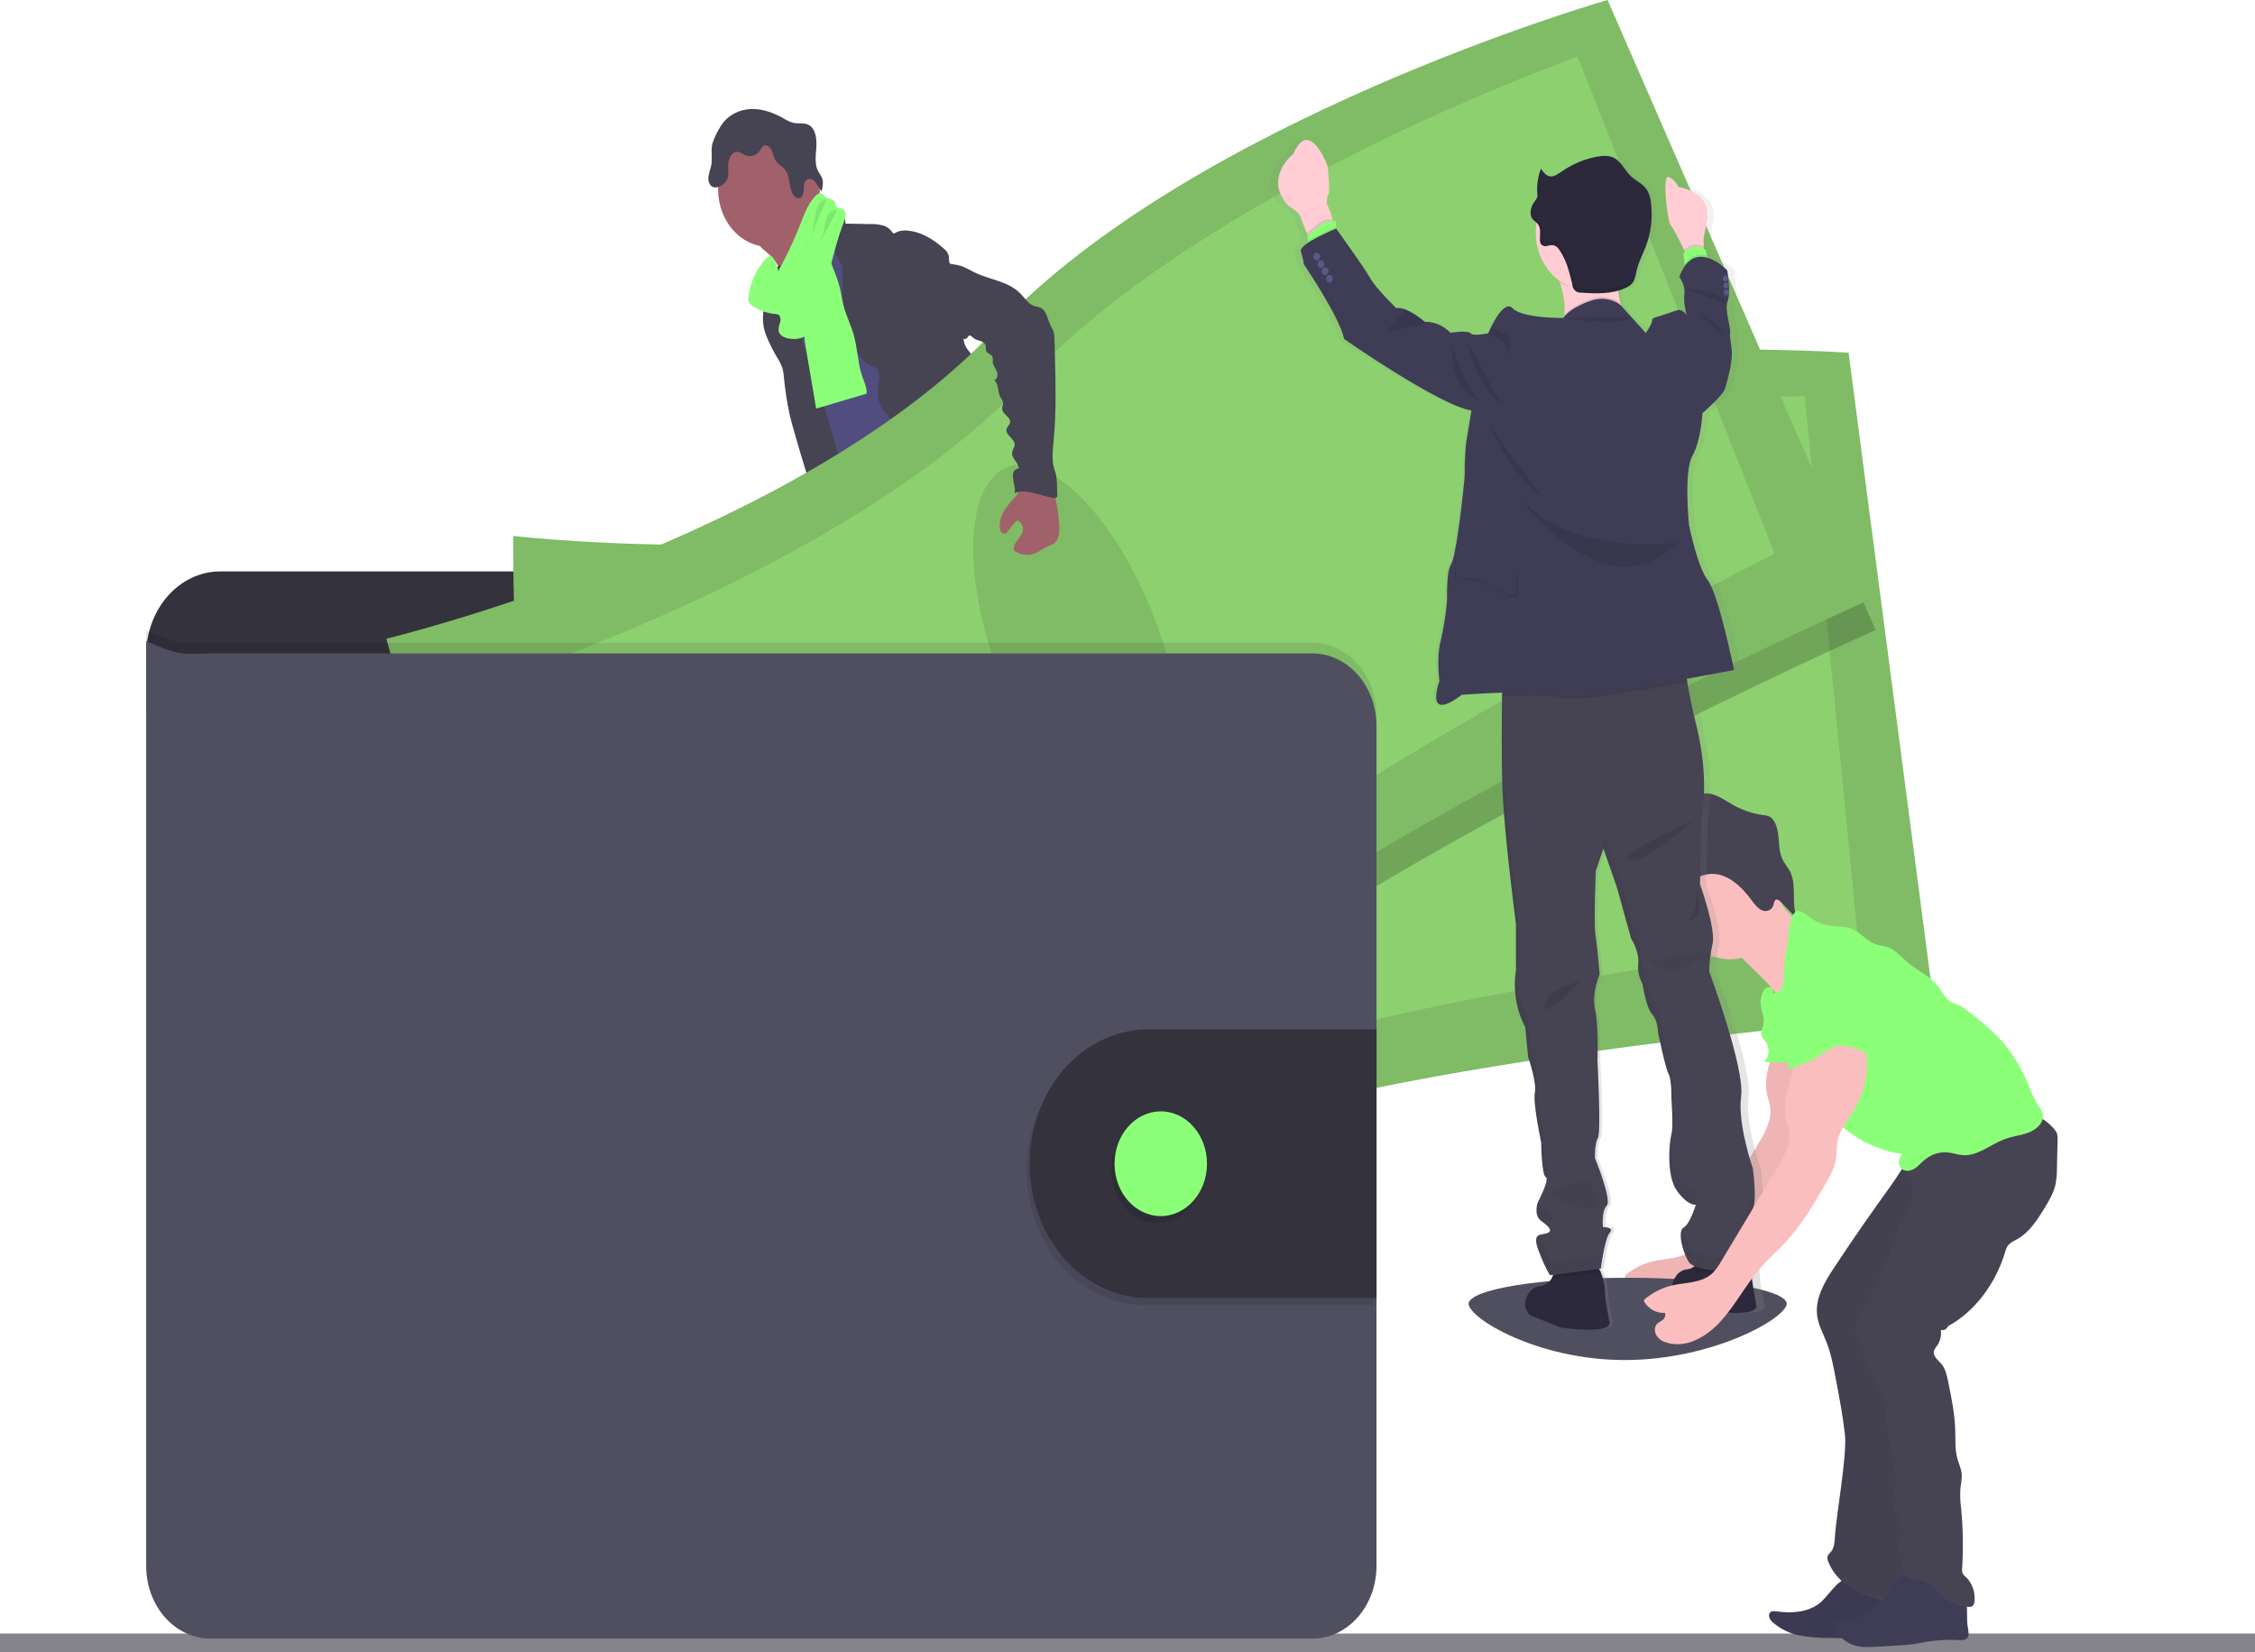 <svg width="453" height="332" viewBox="0 0 453 332" fill="none" xmlns="http://www.w3.org/2000/svg">
<g id="walletsvg">
<path id="Vector" d="M453 328.247H0V332H453V328.247Z" fill="#85848B"/>
<path id="Vector_2" d="M358.894 261.988C358.894 264.875 344.051 273.29 326.42 273.29C308.789 273.29 295.051 264.875 295.051 261.988C295.051 259.102 309.342 260.031 326.99 260.031C344.638 260.031 358.894 259.097 358.894 261.988Z" fill="#504F60"/>
<path id="Vector_3" d="M181.337 209.022C184.199 209.438 187.168 209.702 189.909 208.694C190.34 208.543 190.815 208.205 190.772 207.716C190.741 207.538 190.675 207.371 190.578 207.227C189.545 205.47 188.677 203.596 187.988 201.635C187.961 201.532 187.905 201.443 187.829 201.38C187.739 201.344 187.642 201.344 187.552 201.38C186.288 201.757 185.196 202.682 183.94 203.078C183.299 203.277 182.631 203.333 181.972 203.244C181.402 203.171 180.625 202.637 180.107 202.706C180.401 204.844 181.117 206.84 181.337 209.022Z" fill="#8CFF79"/>
<path id="Vector_4" d="M235.456 203.606C237.342 202.138 239.297 200.597 240.411 198.332C240.49 198.197 240.536 198.04 240.544 197.877C240.525 197.717 240.47 197.566 240.385 197.437C239.324 195.525 237.958 193.855 236.358 192.51C235.523 193.179 234.768 193.968 234.113 194.858C233.639 195.426 232.327 196.326 232.314 197.192C232.314 197.681 232.814 198.249 233.047 198.66C233.362 199.188 233.66 199.726 233.945 200.274C234.109 200.544 235.607 203.499 235.456 203.606Z" fill="#8CFF79"/>
<path id="Vector_5" d="M192.555 215.573C192.588 216.077 192.466 216.579 192.209 216.992C192.008 217.222 191.758 217.39 191.484 217.481C187.483 219.106 182.852 217.08 178.86 218.68C178.04 219.008 177.263 219.482 176.439 219.795C175.456 220.13 174.442 220.334 173.417 220.402C172.006 220.554 170.586 220.652 169.17 220.696C168.095 220.782 167.014 220.675 165.968 220.378C165.445 220.226 164.956 219.951 164.533 219.571C164.11 219.191 163.762 218.714 163.512 218.171C163.295 217.685 163.252 217.122 163.391 216.601C163.454 216.422 163.543 216.256 163.655 216.111C163.925 215.767 164.243 215.475 164.595 215.245L166.067 214.169C166.757 213.616 167.507 213.165 168.299 212.829C168.881 212.613 169.498 212.52 170.09 212.339C172.157 211.654 173.737 209.795 175.204 208.009L177.207 205.588C177.394 205.321 177.631 205.106 177.902 204.956C178.179 204.851 178.475 204.82 178.765 204.864C180.71 205.021 182.589 205.735 184.225 206.938C184.643 207.293 185.094 207.595 185.571 207.838C186.745 208.357 188.252 207.965 189.335 207.31C189.848 206.997 189.736 206.821 189.952 206.263C190.168 205.705 190.694 205.348 191.152 205.857C191.29 206.033 191.388 206.244 191.437 206.473C191.868 208.088 191.704 209.825 191.704 211.517C191.692 211.782 191.721 212.047 191.791 212.3C191.901 212.555 192.032 212.798 192.183 213.024C192.214 213.084 192.242 213.146 192.265 213.21C192.529 213.96 192.629 214.771 192.555 215.573Z" fill="#514E7F"/>
<path id="Vector_6" d="M192.555 215.573C192.588 216.077 192.466 216.579 192.209 216.992C192.008 217.222 191.758 217.39 191.484 217.481C187.483 219.106 182.852 217.08 178.86 218.68C178.04 219.008 177.263 219.482 176.439 219.795C175.456 220.13 174.442 220.334 173.417 220.402C172.006 220.554 170.586 220.652 169.17 220.696C168.095 220.782 167.014 220.675 165.968 220.378C165.445 220.226 164.956 219.951 164.533 219.571C164.11 219.191 163.762 218.714 163.512 218.171C163.295 217.685 163.252 217.122 163.391 216.601C163.454 216.422 163.543 216.256 163.655 216.111C163.888 216.664 164.056 217.398 164.203 217.662C164.401 218.054 164.671 218.393 164.994 218.657C165.317 218.921 165.686 219.104 166.076 219.194C166.66 219.234 167.246 219.15 167.802 218.944C171.428 217.927 175.282 217.912 178.765 216.371C179.96 215.837 181.1 215.128 182.356 214.805C183.612 214.482 184.945 214.57 186.24 214.448C188.286 214.262 190.267 213.562 192.283 213.195C192.543 213.951 192.636 214.767 192.555 215.573Z" fill="#464353"/>
<path id="Vector_7" d="M244.619 203.308C244.429 205.03 243.466 206.512 242.409 207.77C241.351 209.027 240.156 210.157 239.314 211.606C238.278 213.401 237.812 215.627 236.466 217.144C235.949 217.695 235.368 218.164 234.739 218.538C234.035 219.009 233.29 219.398 232.517 219.698C230.505 220.427 228.339 220.26 226.237 220.084C225.554 220.077 224.879 219.929 224.243 219.649C223.953 219.482 223.676 219.289 223.414 219.071C222.887 218.704 222.444 218.201 222.119 217.604C221.96 217.279 221.915 216.898 221.994 216.537C222.114 216.14 222.32 215.783 222.594 215.5C223.067 214.942 223.575 214.424 224.113 213.949C224.852 213.409 225.518 212.749 226.09 211.992C226.441 211.394 226.699 210.732 226.854 210.035C227.16 208.814 227.346 207.559 227.411 206.292C227.408 205.45 227.485 204.611 227.639 203.787C227.959 202.496 228.805 201.341 228.71 200.005C228.671 199.814 228.686 199.614 228.753 199.433C228.853 199.291 228.994 199.193 229.15 199.154C229.81 198.856 230.505 198.673 231.213 198.611C231.568 198.583 231.924 198.645 232.256 198.792C232.587 198.94 232.885 199.168 233.129 199.462C233.423 199.864 233.617 200.441 234.049 200.597C234.263 200.664 234.487 200.674 234.705 200.627C235.766 200.504 236.889 200.353 237.726 199.575C238.113 199.181 238.424 198.701 238.639 198.165C238.855 197.629 238.97 197.048 238.978 196.458C238.978 196.013 238.801 195.548 239.409 195.48C239.867 195.411 240.229 195.969 240.462 196.312C241.304 197.589 242.167 198.924 242.482 200.48C242.605 200.426 242.735 200.398 242.866 200.397C243.136 200.394 243.401 200.465 243.641 200.604C243.881 200.743 244.087 200.945 244.243 201.194C244.587 201.825 244.72 202.575 244.619 203.308Z" fill="#514E7F"/>
<path id="Vector_8" d="M244.619 203.308C244.429 205.03 243.466 206.512 242.409 207.77C241.351 209.027 240.156 210.157 239.314 211.605C238.278 213.401 237.812 215.627 236.466 217.144C235.949 217.695 235.368 218.164 234.739 218.538C234.035 219.009 233.29 219.398 232.517 219.698C230.505 220.427 228.339 220.26 226.237 220.084C225.554 220.077 224.879 219.929 224.243 219.649C223.953 219.482 223.676 219.289 223.414 219.071C222.887 218.704 222.444 218.201 222.119 217.604C222.524 217.383 222.965 217.263 223.414 217.251C224.346 217.31 225.028 218.308 225.922 218.616C227.195 219.052 228.464 218.034 229.754 217.687C230.596 217.462 231.481 217.521 232.314 217.198C233.008 216.893 233.649 216.453 234.208 215.896C234.975 215.275 235.657 214.53 236.233 213.685C236.711 212.84 237.109 211.939 237.42 210.999C238.101 209.197 238.903 207.456 239.819 205.793C239.955 205.53 240.119 205.287 240.307 205.069C240.51 204.859 240.739 204.712 240.967 204.526C241.83 203.787 242.189 202.569 242.491 201.375C242.573 201.012 242.687 200.66 242.832 200.323C243.101 200.321 243.367 200.392 243.606 200.531C243.846 200.67 244.053 200.872 244.209 201.121C244.58 201.767 244.726 202.546 244.619 203.308Z" fill="#464353"/>
<path id="Vector_9" d="M154.116 50.769C155.19 51.682 156.075 52.851 156.706 54.194C157.31 55.535 160.793 65.936 160.59 67.448C161.725 66.151 166.201 65.941 167.349 64.644C167.828 64.102 170.413 61.391 170.802 60.76C171.19 60.129 174.073 58.803 174.388 58.138C175.567 55.745 166.033 46.679 167.254 44.316C167.322 44.208 167.357 44.077 167.353 43.944C167.326 43.833 167.27 43.733 167.194 43.656C166.412 42.751 165.377 42.188 164.436 41.518C163.495 40.847 162.588 39.913 162.334 38.68C161.437 39.148 160.613 39.78 159.895 40.549C158.146 42.248 156.427 43.982 154.738 45.75C154.077 46.444 152.8 47.369 152.493 48.362C152.131 49.429 153.486 50.187 154.116 50.769Z" fill="#A1616A"/>
<path id="Vector_10" d="M169.55 46.919C168.087 48.033 166.72 49.301 165.467 50.706C164.285 52.032 163.163 53.568 162.878 55.422C162.757 56.151 162.774 56.89 162.675 57.629C162.243 60.833 159.8 63.182 158.721 66.181C158.409 67.106 158.179 68.065 158.035 69.043C157.732 70.896 157.566 72.775 157.539 74.659C157.513 76.484 159.093 77.742 159.671 79.444C160.249 81.147 160.405 82.898 160.698 84.645C161.251 87.943 162.265 91.123 163.288 94.283C165.415 100.947 172.312 119.367 174.44 126.036C180.962 124.181 198.321 119.92 204.096 116.011C206.021 114.71 190.738 100.027 192.796 99.014C192.914 98.994 193.026 98.942 193.123 98.864C193.22 98.786 193.3 98.683 193.356 98.564C193.412 98.445 193.443 98.313 193.446 98.178C193.449 98.043 193.425 97.909 193.375 97.786C191.316 87.581 184.876 79.195 181.954 69.258C180.94 65.809 179.119 62.864 177.738 59.586C176.486 56.616 175.817 53.333 174.319 50.51C174.037 49.929 173.668 49.407 173.227 48.969C172.854 48.644 172.45 48.367 172.023 48.142C171.169 47.672 170.375 47.394 169.55 46.919Z" fill="#514E7F"/>
<path id="Vector_11" d="M154.461 49.61C160.099 49.61 164.669 44.43 164.669 38.039C164.669 31.649 160.099 26.468 154.461 26.468C148.824 26.468 144.254 31.649 144.254 38.039C144.254 44.43 148.824 49.61 154.461 49.61Z" fill="#A1616A"/>
<path id="Vector_12" d="M164.846 43.475C165.354 42.943 165.993 42.598 166.678 42.486C167.363 42.375 168.062 42.501 168.683 42.849C169.373 43.255 169.978 44.077 169.822 44.938L174.885 45.026C175.691 45.001 176.496 45.084 177.285 45.275C178.078 45.471 178.786 45.974 179.287 46.699C179.348 46.792 179.417 46.904 179.52 46.919C179.604 46.921 179.687 46.889 179.753 46.831C180.532 46.388 181.409 46.218 182.274 46.342C185.01 46.542 187.539 48.093 189.684 50.031C190.071 50.332 190.371 50.756 190.548 51.249C190.725 51.9 190.513 52.717 190.979 53.181C190.979 58.563 192.611 63.593 193.698 68.838C193.893 69.772 194.682 70.599 195.23 71.333C195.908 72.146 196.461 73.082 196.866 74.102C197.79 76.822 196.517 80.022 197.414 82.752C197.794 83.906 198.528 84.856 199.141 85.859C199.949 87.017 200.459 88.405 200.617 89.87C200.656 90.526 200.582 91.186 200.617 91.827C200.675 92.709 200.82 93.58 201.048 94.425C201.417 96.004 201.802 97.581 202.205 99.156C202.861 101.7 203.716 104.445 205.727 105.8C200.872 106.735 195.753 107.65 191.126 105.737C190.481 105.487 189.868 105.14 189.305 104.704C187.634 103.354 186.827 101.045 186.106 98.863C185.304 96.416 184.488 93.926 184.324 91.323C184.326 90.496 184.222 89.672 184.017 88.877C183.547 87.458 182.291 86.602 181.152 85.814C179.865 85.015 178.699 83.988 177.699 82.771C177.202 82.159 176.822 81.437 176.582 80.651C176.341 79.865 176.245 79.031 176.3 78.202C176.387 77.394 176.667 76.617 176.693 75.804C176.719 74.992 176.4 74.063 175.713 73.847C172.179 72.634 170.491 67.888 169.706 63.798C169.367 61.684 169.215 59.537 169.252 57.389L169.205 53.216C168.717 52.713 168.325 52.102 168.052 51.422C167.779 50.741 167.631 50.005 167.617 49.258C167.664 48.822 167.656 48.38 167.595 47.947C167.424 47.416 167.146 46.939 166.784 46.552C166.003 45.644 165.35 44.606 164.846 43.475Z" fill="#464353"/>
<path id="Vector_13" d="M153.974 56.704C153.857 57.996 154.116 59.322 153.862 60.589C153.762 61.078 153.59 61.567 153.464 62.022C153.082 63.846 153.247 65.763 153.935 67.468C154.621 69.156 155.444 70.769 156.391 72.287C156.711 72.805 156.975 73.365 157.176 73.955C157.339 74.575 157.441 75.213 157.478 75.858C157.728 78.449 158.129 81.018 158.678 83.549C159.162 85.741 164.652 104.479 165.929 106.216C166.161 106.601 166.512 106.872 166.913 106.974C167.202 106.987 167.489 106.92 167.75 106.779L170.34 105.653C170.56 105.577 170.764 105.451 170.94 105.282C171.183 104.96 171.315 104.55 171.311 104.127C171.497 101.739 165.994 82.869 165.295 80.614C163.18 73.803 160.366 67.238 158.989 60.188C158.605 58.23 158.402 55.217 157.137 53.656C156.615 53.01 156.792 53.284 156.166 53.622C155.85 53.777 155.544 53.959 155.251 54.165C154.885 54.453 154.58 54.831 154.359 55.271C154.138 55.71 154.006 56.2 153.974 56.704Z" fill="#464353"/>
<path id="Vector_14" d="M161.833 69.625C162.528 73.789 163.245 77.942 163.957 82.106L174.091 79.097C174.173 77.894 173.607 76.778 173.227 75.672C172.304 73.045 172.282 70.119 171.536 67.419C170.97 65.364 169.986 63.475 169.455 61.406C169.149 60.202 168.993 58.959 168.691 57.741C168.367 56.545 167.969 55.376 167.5 54.243C166.931 52.6 166.189 51.041 165.29 49.6C163.996 50.148 162.614 50.784 161.876 52.11C161.498 52.857 161.282 53.696 161.246 54.556C161.069 57.135 161.894 59.728 161.622 62.291C161.342 64.733 161.413 67.21 161.833 69.625Z" fill="#8CFF79"/>
<path id="Vector_15" d="M174.259 125.008C174.829 127.455 174.004 130.028 173.331 132.45C172.317 136.098 171.626 139.851 171.268 143.654C171.224 144.621 171.052 145.576 170.759 146.486C170.439 147.303 169.896 147.993 169.524 148.771C168.506 150.816 168.532 153.311 168.752 155.65C168.899 157.191 169.119 158.727 169.391 160.244C169.723 162.098 170.133 164.036 169.654 165.846C170.457 165.645 171 166.824 170.949 167.749C170.897 168.674 170.634 169.706 171.026 170.504C172.019 170.915 172.028 172.461 171.997 173.659C172.014 175.738 172.246 177.807 172.688 179.824C174.19 188.011 175.784 196.175 177.47 204.316C181.117 205.598 185.377 206.933 188.856 205.157C189.503 204.829 190.151 204.306 190.297 203.513C190.335 203.086 190.288 202.655 190.159 202.251L188.51 195.45C188.109 193.807 187.708 192.109 187.919 190.421C188.079 189.164 188.562 187.808 188.018 186.698C187.833 186.316 187.539 186.018 187.324 185.656C186.46 184.222 186.914 182.304 186.983 180.567C187.01 180.178 186.986 179.785 186.914 179.403C186.795 178.957 186.63 178.528 186.422 178.126C185.059 175.128 184.405 171.78 184.522 168.41C184.574 167.98 184.522 167.542 184.371 167.142C184.267 166.978 184.173 166.804 184.091 166.624C184.027 166.31 184.059 165.98 184.182 165.689C183.687 165.264 183.24 164.771 182.852 164.222C183.092 164.053 183.294 163.825 183.444 163.554C183.594 163.284 183.688 162.979 183.719 162.661C183.75 162.343 183.717 162.022 183.622 161.721C183.527 161.42 183.373 161.148 183.172 160.924C183.348 160.884 183.51 160.789 183.642 160.65C183.773 160.512 183.868 160.334 183.916 160.138C183.964 159.942 183.963 159.735 183.913 159.539C183.863 159.344 183.766 159.168 183.633 159.031C183.422 158.864 183.141 158.791 182.99 158.541C182.757 158.179 182.947 157.675 183.137 157.289L184.143 155.229C184.894 153.698 185.062 151.804 185.869 150.337C187.026 148.199 187.781 145.816 188.528 143.458L191.432 134.373L193.388 136.295C194.039 136.859 194.585 137.564 194.993 138.37C195.271 139.166 195.447 140.003 195.515 140.855C196.232 145.787 198.968 150.063 199.982 154.921C200.207 156.002 200.358 157.137 200.906 158.062C201.102 158.346 201.278 158.647 201.433 158.962C201.575 159.443 201.65 159.947 201.653 160.454C201.743 161.448 202.021 162.408 202.468 163.269C202.915 164.13 203.52 164.872 204.242 165.445C205.205 166.193 206.4 166.707 206.923 167.891C207.027 168.258 207.172 168.608 207.354 168.933C207.82 169.569 208.826 169.643 209.024 170.44C209.137 170.885 208.93 171.418 209.15 171.81C209.275 171.991 209.44 172.131 209.629 172.216L212.438 173.806C215.58 175.587 217.186 179.677 219.504 182.657C220.304 183.627 221.013 184.69 221.619 185.827C222.62 187.857 223.082 190.406 224.774 191.698C225.228 191.965 225.642 192.314 225.999 192.73C226.53 193.523 226.336 194.633 226.383 195.631C226.431 196.63 227.104 197.818 227.942 197.515C227.648 198.724 227.648 200 227.942 201.209C231.618 200.995 235.123 199.385 237.894 196.639C238.714 195.827 239.504 194.79 239.513 193.557C239.525 193.344 239.483 193.132 239.392 192.945C239.226 192.705 239.007 192.517 238.757 192.402C236.129 190.788 235.339 187.045 234.01 184.007C232.849 181.326 231.131 179.017 229.694 176.526C226.569 171.169 224.437 164.686 219.711 161.149C218.671 160.371 217.462 159.681 216.94 158.395C216.651 157.675 216.616 156.854 216.388 156.11C216.159 155.366 215.611 154.642 214.912 154.642C215.3 153.566 215.222 152.255 215.248 151.09C215.275 150.573 215.222 150.055 215.093 149.559C214.913 149.025 214.68 148.516 214.398 148.042C213.165 145.676 212.548 142.961 212.62 140.214C212.654 138.8 212.874 137.342 212.499 135.992C212.309 135.312 211.977 134.691 211.748 134.035C211.403 132.847 211.221 131.606 211.208 130.356L210.949 125.654C210.91 124.088 210.731 122.531 210.414 121.006C209.551 117.356 208.688 102.067 205.731 100.345C202.775 98.623 197.695 110.389 194.367 110.619C192.895 110.689 191.44 111.007 190.051 111.564C187.837 112.503 185.981 114.255 184.173 115.967L178.053 121.794C176.758 123.002 175.688 124.157 174.259 125.008Z" fill="#464353"/>
<path id="Vector_16" d="M144.884 25.191C146.231 23.107 148.544 22.002 150.823 21.909C153.102 21.816 155.346 22.628 157.388 23.777C157.99 24.166 158.634 24.465 159.304 24.668C160.383 24.917 161.583 24.585 162.558 25.157C163.853 25.935 164.103 27.916 163.991 29.56C163.879 31.204 163.607 33.029 164.38 34.453C164.654 34.859 164.903 35.286 165.126 35.73C165.459 36.576 165.264 37.555 165.066 38.45C164.561 37.961 164.276 37.222 163.827 36.654C163.378 36.087 162.597 35.705 162.04 36.131C161.484 36.557 161.492 37.33 161.462 38.024C161.432 38.719 161.276 39.551 160.698 39.776C160.457 39.838 160.204 39.817 159.973 39.715C159.742 39.613 159.544 39.435 159.403 39.203C158.415 37.834 158.812 35.647 157.832 34.267C157.275 33.484 156.348 33.103 155.834 32.281C155.428 31.635 155.325 30.813 154.971 30.118C154.617 29.423 153.792 28.915 153.244 29.394C153.057 29.597 152.901 29.833 152.783 30.094C152.441 30.649 151.944 31.057 151.372 31.252C150.8 31.447 150.187 31.419 149.632 31.17C149.207 30.875 148.748 30.649 148.268 30.5C147.954 30.482 147.641 30.564 147.366 30.737C147.09 30.91 146.863 31.167 146.71 31.478C146.4 32.101 146.251 32.809 146.278 33.523C146.278 34.502 146.434 35.544 145.942 36.327C145.755 36.621 145.52 36.874 145.251 37.07C144.53 37.594 143.525 37.946 142.86 37.349C142.635 37.111 142.467 36.812 142.373 36.48C142.28 36.147 142.263 35.793 142.325 35.451C142.454 34.77 142.624 34.1 142.834 33.445C143.214 31.928 142.718 30.221 143.132 28.792C143.566 27.506 144.156 26.294 144.884 25.191Z" fill="#464353"/>
<path id="Vector_17" d="M150.353 59.708C150.288 60.065 150.321 60.435 150.448 60.77C150.576 60.998 150.75 61.187 150.957 61.323C152.408 62.348 154.059 62.954 155.765 63.089C155.997 63.093 156.225 63.16 156.43 63.285C156.835 63.588 156.861 64.263 156.71 64.801C156.509 65.309 156.404 65.859 156.404 66.416C156.529 67.438 157.599 67.883 158.501 68.035C159.766 68.216 161.151 68.123 162.153 67.228C162.831 66.527 163.348 65.648 163.659 64.669C166.136 58.216 167.004 51.083 169.511 44.649C169.701 44.229 169.828 43.776 169.887 43.308C169.913 43.075 169.884 42.837 169.802 42.62C169.72 42.403 169.588 42.215 169.421 42.075C168.955 41.748 168.23 41.934 167.914 41.42C167.759 41.161 167.776 40.808 167.638 40.534C167.349 39.952 166.589 40.045 166.072 39.708C165.666 39.463 165.385 38.959 164.932 38.861C164.71 38.847 164.487 38.892 164.283 38.992C164.078 39.092 163.897 39.245 163.754 39.438C162.282 40.994 161.51 43.201 160.689 45.285C159.437 48.48 157.971 51.561 156.304 54.502C156.499 54.16 155.372 51.567 154.932 51.455C154.159 51.278 153.171 52.815 152.752 53.387C151.439 55.193 150.606 57.385 150.353 59.708Z" fill="#8CFF79"/>
<path id="Vector_18" opacity="0.1" d="M166.033 40.163C165.723 40.168 165.418 40.253 165.141 40.411C164.863 40.568 164.621 40.794 164.431 41.072C163.97 41.752 163.879 42.653 163.762 43.519C163.37 46.262 162.506 48.892 161.22 51.259" fill="black"/>
<path id="Vector_19" opacity="0.1" d="M168.234 42.115C167.806 42.125 167.388 42.262 167.021 42.512C166.654 42.762 166.35 43.115 166.141 43.538C165.855 44.308 165.677 45.123 165.614 45.955C165.244 47.8 164.53 49.533 163.521 51.038" fill="black"/>
<path id="Vector_20" d="M270.808 137.763V131.687C270.807 127.213 269.239 122.924 266.448 119.761C263.657 116.599 259.873 114.822 255.927 114.822H44.23C40.284 114.822 36.5 116.599 33.709 119.761C30.918 122.924 29.35 127.213 29.349 131.687V142.89L270.808 137.763Z" fill="#33323D"/>
<path id="Vector_21" d="M103.122 107.699C103.122 107.699 102.518 150.195 109.165 164.178C115.812 178.16 118.66 238.989 118.66 238.989C118.66 238.989 188.338 247.159 236.893 229.204C285.448 211.248 388.765 203.905 388.765 203.905L371.354 70.882C371.354 70.882 285.34 64.63 236.41 91.084C187.479 117.537 103.122 107.699 103.122 107.699Z" fill="#8DD070"/>
<path id="Vector_22" opacity="0.1" d="M103.122 107.699C103.122 107.699 102.518 150.195 109.165 164.178C115.812 178.16 118.66 238.989 118.66 238.989C118.66 238.989 188.338 247.159 236.893 229.204C285.448 211.248 388.765 203.905 388.765 203.905L371.354 70.882C371.354 70.882 285.34 64.63 236.41 91.084C187.479 117.537 103.122 107.699 103.122 107.699Z" fill="black"/>
<path id="Vector_23" d="M118.544 123.222C118.544 123.222 116.364 158.287 121.832 169.491C127.301 180.695 127.555 230.711 127.555 230.711C127.555 230.711 190.263 234.008 234.869 216.796C279.475 199.585 373.21 188.42 373.21 188.42L362.558 79.635C362.558 79.635 284.999 78.73 239.733 102.958C194.467 127.185 118.544 123.222 118.544 123.222Z" fill="#8DD070"/>
<path id="Vector_24" opacity="0.1" d="M239.044 196.879C247.966 195.619 253.267 177.013 250.884 155.321C248.5 133.629 239.335 117.065 230.413 118.325C221.49 119.585 216.19 138.191 218.573 159.883C220.957 181.575 230.122 198.139 239.044 196.879Z" fill="black"/>
<path id="Vector_25" opacity="0.2" d="M324.197 6.081C324.197 6.081 240.635 30.055 201.23 72.252C161.825 114.45 78.871 134.431 78.871 134.431C78.871 134.431 89.799 175.083 99.907 186.081C110.015 197.08 129.187 253.989 129.187 253.989C129.187 253.989 197.712 237.521 239.06 203.528C280.407 169.535 376.771 126.603 376.771 126.603L324.197 6.081Z" fill="black"/>
<path id="Vector_26" d="M77.615 128.345C77.615 128.345 88.539 169.002 98.638 180C108.738 190.998 127.918 247.903 127.918 247.903C127.918 247.903 196.452 231.44 237.804 197.447C279.155 163.453 375.51 120.536 375.51 120.536L322.937 0C322.937 0 239.379 23.973 199.974 66.171C160.569 108.369 77.615 128.345 77.615 128.345Z" fill="#8DD070"/>
<path id="Vector_27" opacity="0.1" d="M77.615 128.345C77.615 128.345 88.539 169.002 98.638 180C108.738 190.998 127.918 247.903 127.918 247.903C127.918 247.903 196.452 231.44 237.804 197.447C279.155 163.453 375.51 120.536 375.51 120.536L322.937 0C322.937 0 239.379 23.973 199.974 66.171C160.569 108.369 77.615 128.345 77.615 128.345Z" fill="black"/>
<path id="Vector_28" d="M96.48 137.758C96.48 137.758 103.899 171.893 112.139 180.651C120.378 189.408 134.15 236.914 134.15 236.914C134.15 236.914 194.721 218.235 232.517 186.336C270.312 154.437 356.511 111.251 356.511 111.251L316.929 11.385C316.929 11.385 242.871 37.496 206.344 76.303C169.818 115.111 96.48 137.758 96.48 137.758Z" fill="#8DD070"/>
<path id="Vector_29" opacity="0.1" d="M231.119 165.943C239.27 161.64 239.278 142.088 231.138 122.272C222.997 102.455 209.79 89.879 201.64 94.182C193.489 98.484 193.481 118.036 201.621 137.853C209.762 157.669 222.968 170.246 231.119 165.943Z" fill="black"/>
<path id="Vector_30" opacity="0.1" d="M276.523 143.727V312.518C276.523 314.435 276.189 316.333 275.542 318.104C274.895 319.875 273.946 321.484 272.75 322.84C271.554 324.195 270.134 325.27 268.572 326.003C267.009 326.736 265.335 327.113 263.644 327.112H42.232C38.818 327.111 35.545 325.573 33.131 322.836C30.718 320.099 29.362 316.388 29.362 312.518V126.711C35.706 129.382 35.706 129.382 42.232 129.157H263.644C267.055 129.157 270.327 130.691 272.741 133.423C275.156 136.154 276.516 139.86 276.523 143.727Z" fill="black"/>
<path id="Vector_31" d="M276.523 145.875V314.666C276.521 318.537 275.164 322.249 272.749 324.986C270.334 327.723 267.059 329.26 263.644 329.26H42.232C38.818 329.259 35.545 327.721 33.131 324.984C30.718 322.247 29.362 318.536 29.362 314.666V128.854C35.706 131.52 35.706 131.52 42.232 131.3H263.644C267.056 131.3 270.328 132.835 272.743 135.567C275.157 138.3 276.517 142.007 276.523 145.875Z" fill="#504F60"/>
<path id="Vector_32" opacity="0.1" d="M275.892 208.279V262.257H229.711C223.452 262.162 217.478 259.276 213.081 254.225C208.685 249.174 206.22 242.364 206.22 235.268C206.22 228.172 208.685 221.362 213.081 216.311C217.478 211.26 223.452 208.374 229.711 208.279H275.892Z" fill="black"/>
<path id="Vector_33" d="M276.523 206.84V260.829H230.341C224.082 260.733 218.108 257.848 213.712 252.797C209.315 247.746 206.85 240.935 206.85 233.839C206.85 226.744 209.315 219.933 213.712 214.882C218.108 209.831 224.082 206.945 230.341 206.85L276.523 206.84Z" fill="#33323D"/>
<path id="Vector_34" opacity="0.1" d="M232.555 245.794C237.683 245.794 241.839 241.083 241.839 235.27C241.839 229.458 237.683 224.747 232.555 224.747C227.428 224.747 223.272 229.458 223.272 235.27C223.272 241.083 227.428 245.794 232.555 245.794Z" fill="black"/>
<path id="Vector_35" d="M233.186 244.366C238.313 244.366 242.469 239.654 242.469 233.842C242.469 228.03 238.313 223.318 233.186 223.318C228.058 223.318 223.902 228.03 223.902 233.842C223.902 239.654 228.058 244.366 233.186 244.366Z" fill="#8CFF79"/>
<path id="Vector_36" d="M356.684 206.375C357.051 210.881 354.042 215.255 354.919 219.668C355.108 220.612 355.467 221.503 355.596 222.457C355.959 225.079 354.582 227.56 353.266 229.752L341.958 248.558C341.505 249.385 340.962 250.145 340.343 250.819C338.185 253.001 334.94 252.776 332.1 253.426C330.103 253.886 328.219 254.831 326.575 256.196C326.507 256.262 326.463 256.356 326.453 256.458C326.444 256.56 326.469 256.662 326.524 256.744C326.993 257.468 327.615 258.048 328.332 258.43C329.05 258.812 329.841 258.984 330.632 258.931C330.93 259.376 330.632 260.026 330.201 260.344C329.592 260.834 328.759 260.951 328.638 262.116C328.595 262.522 328.668 262.933 328.846 263.29C329.301 264.081 330.01 264.64 330.822 264.85C334.737 266.206 338.967 263.823 341.897 260.579C344.828 257.336 346.93 253.241 349.804 249.938C351.397 248.113 353.205 246.548 354.845 244.777C358.117 241.244 360.659 236.949 363.115 232.648C363.853 231.352 364.595 230.021 364.906 228.519C365.217 227.017 365.07 225.5 365.419 224.047C365.877 222.139 367.107 220.622 368.13 219.022C370.137 215.891 371.475 212.06 371.212 208.205C370.948 204.35 368.838 200.539 365.627 199.227C364.631 198.774 363.534 198.699 362.497 199.012C361.181 199.472 360.21 200.705 359.312 201.884L357.154 204.697C356.616 205.314 356.191 206.046 355.903 206.85C355.764 207.254 355.732 207.694 355.808 208.118C355.885 208.542 356.067 208.933 356.334 209.242" fill="#FBBEBE"/>
<path id="Vector_37" opacity="0.05" d="M356.684 206.375C357.051 210.881 354.042 215.255 354.919 219.668C355.108 220.612 355.467 221.503 355.596 222.457C355.959 225.079 354.582 227.56 353.266 229.752L341.958 248.558C341.505 249.385 340.962 250.145 340.343 250.819C338.185 253.001 334.94 252.776 332.1 253.426C330.103 253.886 328.219 254.831 326.575 256.196C326.507 256.262 326.463 256.356 326.453 256.458C326.444 256.56 326.469 256.662 326.524 256.744C326.993 257.468 327.615 258.048 328.332 258.43C329.05 258.812 329.841 258.984 330.632 258.931C330.93 259.376 330.632 260.026 330.201 260.344C329.592 260.834 328.759 260.951 328.638 262.116C328.595 262.522 328.668 262.933 328.846 263.29C329.301 264.081 330.01 264.64 330.822 264.85C334.737 266.206 338.967 263.823 341.897 260.579C344.828 257.336 346.93 253.241 349.804 249.938C351.397 248.113 353.205 246.548 354.845 244.777C358.117 241.244 360.659 236.949 363.115 232.648C363.853 231.352 364.595 230.021 364.906 228.519C365.217 227.017 365.07 225.5 365.419 224.047C365.877 222.139 367.107 220.622 368.13 219.022C370.137 215.891 371.475 212.06 371.212 208.205C370.948 204.35 368.838 200.539 365.627 199.227C364.631 198.774 363.534 198.699 362.497 199.012C361.181 199.472 360.21 200.705 359.312 201.884L357.154 204.697C356.616 205.314 356.191 206.046 355.903 206.85C355.764 207.254 355.732 207.694 355.808 208.118C355.885 208.542 356.067 208.933 356.334 209.242" fill="black"/>
<path id="Vector_38" d="M365.243 322.377C362.774 324.084 359.696 324.187 356.826 323.79C356.365 323.727 355.816 323.688 355.532 324.094C355.1 324.681 355.609 325.562 356.136 326.017C357.829 327.457 359.818 328.385 361.915 328.712C363.788 329.013 365.678 329.156 367.569 329.138C372.748 329.241 377.927 329.339 383.025 328.497C383.326 328.471 383.62 328.375 383.888 328.213C384.216 327.952 384.445 327.558 384.527 327.112C384.876 325.606 384.203 323.991 383.184 322.944C382.166 321.897 380.858 321.315 379.58 320.752L375.092 318.771C374.039 318.306 372.351 317.073 371.207 317.171C369.058 317.347 367.025 321.193 365.243 322.377Z" fill="#3F3D56"/>
<path id="Vector_39" opacity="0.05" d="M365.243 322.377C362.774 324.084 359.696 324.187 356.826 323.79C356.365 323.727 355.816 323.688 355.532 324.094C355.1 324.681 355.609 325.562 356.136 326.017C357.829 327.457 359.818 328.385 361.915 328.712C363.788 329.013 365.678 329.156 367.569 329.138C372.748 329.241 377.927 329.339 383.025 328.497C383.326 328.471 383.62 328.375 383.888 328.213C384.216 327.952 384.445 327.558 384.527 327.112C384.876 325.606 384.203 323.991 383.184 322.944C382.166 321.897 380.858 321.315 379.58 320.752L375.092 318.771C374.039 318.306 372.351 317.073 371.207 317.171C369.058 317.347 367.025 321.193 365.243 322.377Z" fill="black"/>
<path id="Vector_40" d="M368.389 254.831C366.52 257.649 364.587 260.902 365.048 264.391C365.299 266.269 366.227 267.928 366.909 269.665C367.832 272.023 368.316 274.557 368.79 277.082C369.49 280.771 370.193 284.469 370.62 288.217C371.108 292.449 368.816 304.695 368.605 308.956C368.553 309.984 368.445 311.094 367.815 311.833C367.569 312.127 367.241 312.362 367.129 312.743C367.063 313.111 367.117 313.493 367.28 313.82C368.333 316.51 370.487 318.516 372.891 319.661C375.295 320.806 381.091 322.783 383.711 322.885C384.056 322.928 384.406 322.876 384.729 322.734C385.078 322.493 385.352 322.136 385.515 321.711C387.392 317.641 385.588 303.169 385.614 298.575C385.64 294.744 386.438 290.937 386.292 287.111C386.171 284.039 385.429 281.035 385.183 277.972C384.751 272.953 385.562 267.908 386.378 262.947C387 259.141 387.625 255.335 388.424 251.577C388.912 249.283 389.477 246.968 390.582 244.977C391.445 243.397 392.658 242.076 393.664 240.574C396.455 236.426 397.695 231.2 397.116 226.024C397.056 225.534 390.642 227.868 390.077 228.147C387.77 229.254 385.647 230.802 383.801 232.722C382.317 234.326 381.147 236.469 379.848 238.265C378.009 240.806 376.194 243.364 374.401 245.941C372.355 248.886 370.351 251.85 368.389 254.831Z" fill="#464353"/>
<path id="Vector_41" opacity="0.05" d="M368.389 254.659C366.52 257.478 364.587 260.736 365.048 264.219C365.299 266.103 366.227 267.762 366.909 269.498C367.832 271.852 368.316 274.391 368.79 276.911C369.49 280.604 370.193 284.303 370.62 288.046C371.108 292.283 368.816 304.524 368.605 308.785C368.553 309.813 368.445 310.928 367.815 311.667C367.569 311.956 367.241 312.19 367.129 312.572C367.062 312.94 367.116 313.322 367.28 313.648C368.333 316.344 370.487 318.345 372.891 319.519C375.295 320.694 381.091 321.716 383.711 321.814C384.056 321.857 384.406 321.805 384.729 321.662C385.079 321.424 385.353 321.068 385.515 320.645C387.392 316.574 385.588 303.032 385.614 298.433C385.64 294.597 386.438 290.795 386.292 286.965C386.171 283.892 385.429 280.888 385.183 277.83C384.751 272.806 385.562 267.762 386.378 262.801C387 258.999 387.625 255.193 388.424 251.43C388.912 249.136 389.477 246.822 390.582 244.83C391.445 243.25 392.658 241.929 393.664 240.427C396.456 236.279 397.696 231.053 397.116 225.877C397.056 225.388 390.642 227.721 390.077 228C387.771 229.111 385.648 230.66 383.801 232.58C382.317 234.179 381.147 236.322 379.848 238.118C378.009 240.659 376.194 243.219 374.401 245.799C372.355 248.722 370.351 251.675 368.389 254.659Z" fill="black"/>
<path id="Vector_42" d="M347.594 192.764C353.379 192.764 358.069 187.448 358.069 180.89C358.069 174.332 353.379 169.016 347.594 169.016C341.809 169.016 337.119 174.332 337.119 180.89C337.119 187.448 341.809 192.764 347.594 192.764Z" fill="#FBBEBE"/>
<path id="Vector_43" d="M357.029 180.391C357.997 182.141 359.266 183.652 360.76 184.834C362.254 186.016 363.943 186.844 365.726 187.27L364.936 190.524C363.572 196.111 362.04 202.021 358.233 205.896C358.665 204.003 358.113 201.982 357.172 200.338C356.231 198.694 354.91 197.403 353.615 196.126L347.586 190.206C347.412 190.045 347.265 189.849 347.154 189.628C347.005 189.211 347.005 188.744 347.154 188.327C347.922 185.617 350.115 183.924 351.902 182.094C352.798 181.148 353.599 180.091 354.289 178.943C355.493 176.996 356.239 178.953 357.029 180.391Z" fill="#FBBEBE"/>
<path id="Vector_44" d="M333.796 168.953L333.559 166.722C335.212 167.211 336.783 165.616 337.84 163.967C338.898 162.318 339.877 160.376 341.487 159.686C343.442 158.854 345.514 160.175 347.383 161.291C349.475 162.607 351.771 163.454 354.146 163.786C354.525 163.8 354.901 163.869 355.264 163.992C356.481 164.481 357.059 166.213 357.236 167.783C357.413 169.354 357.366 171.022 357.966 172.421C358.397 173.483 359.2 174.271 359.692 175.318C360.987 178.126 359.735 181.967 361.086 184.721L357.728 181.233C357.422 180.915 356.99 180.582 356.649 180.851C356.382 181.066 356.36 181.531 356.252 181.903C355.929 182.989 354.729 183.312 353.861 182.882C352.994 182.451 352.359 181.517 351.703 180.665C350.219 178.679 348.449 176.932 346.377 176.086C345.469 175.701 344.499 175.54 343.532 175.612C342.565 175.685 341.622 175.99 340.766 176.507C339.2 177.51 338.052 179.848 336.131 179.931C333.498 180.044 332.402 174.486 331.185 172.289C331.63 171.909 331.944 171.364 332.07 170.749C332.196 170.133 332.127 169.487 331.875 168.923C332.052 168.84 333.757 168.61 333.796 168.953Z" fill="#464353"/>
<path id="Vector_45" d="M204.234 99.533C203.392 100.382 202.614 101.308 201.907 102.302C201.196 103.31 200.818 104.568 200.837 105.859C200.841 106.233 200.946 106.597 201.139 106.901C201.238 107.047 201.374 107.153 201.529 107.207C201.683 107.26 201.849 107.258 202.002 107.2C202.176 107.099 202.324 106.951 202.434 106.769C202.89 106.148 203.374 105.553 203.884 104.988C204.07 104.778 204.316 104.558 204.566 104.636C204.678 104.681 204.779 104.757 204.86 104.856C205.15 105.141 205.361 105.514 205.468 105.932C205.619 106.681 205.235 107.429 204.799 108.017C204.363 108.604 203.85 109.166 203.673 109.905C203.606 110.1 203.606 110.317 203.673 110.512C203.756 110.653 203.873 110.765 204.009 110.835C204.627 111.22 205.313 111.448 206.017 111.5C206.721 111.552 207.426 111.429 208.084 111.138C208.947 110.742 209.715 110.062 210.604 109.709C210.989 109.59 211.362 109.426 211.718 109.22C211.972 109.028 212.19 108.781 212.36 108.493C212.53 108.205 212.647 107.882 212.706 107.542C212.818 106.863 212.84 106.169 212.771 105.482C212.663 102.824 212.161 100.206 211.286 97.737C211.235 97.578 211.149 97.437 211.036 97.326C210.906 97.237 210.756 97.191 210.604 97.194C209.499 97.062 207.687 96.421 206.62 96.886C206.248 97.118 205.926 97.442 205.68 97.835C205.481 98.085 204.234 99.205 204.234 99.533Z" fill="#A1616A"/>
<path id="Vector_46" d="M203.884 98.427C203.884 97.234 202.589 94.352 204.648 94.161C204.648 92.884 203.055 92.091 203.353 90.736C203.448 90.286 203.785 89.919 203.824 89.459C203.953 88.153 201.873 87.444 202.218 86.191C202.348 85.702 202.805 85.418 202.904 84.934C203.137 83.803 201.355 83.3 201.32 82.14C201.32 81.749 201.515 81.382 201.497 80.99C201.497 80.501 201.122 80.129 200.915 79.704C200.375 78.613 200.638 76.925 199.654 76.362C200.306 76.426 200.518 75.33 200.25 74.659C199.982 73.989 199.434 73.407 199.43 72.663C199.462 72.394 199.462 72.121 199.43 71.851C199.249 71.137 198.217 71.078 198.045 70.383C198.022 70.117 198.015 69.849 198.023 69.581C197.954 69.028 197.453 68.676 196.983 68.519C196.494 68.425 196.024 68.235 195.593 67.957C195.291 67.697 194.941 67.267 194.618 67.468C194.497 67.551 194.436 67.707 194.346 67.825C193.957 68.338 193.215 68.113 192.727 67.737C191.286 66.626 190.569 64.635 190.263 62.692C189.956 60.75 189.965 58.744 189.581 56.821C189.464 56.222 189.308 55.633 189.115 55.06C188.951 54.571 188.424 53.803 188.39 53.309C188.312 52.183 190.366 52.951 191.148 53.064C191.906 53.148 192.656 53.312 193.388 53.553C194.169 53.888 194.934 54.268 195.679 54.693C198.796 56.254 202.559 56.445 205.062 59.067C205.887 59.928 206.582 61.058 207.652 61.45C208.143 61.556 208.627 61.699 209.102 61.875C210.289 62.507 210.475 64.292 211.122 65.584C211.326 65.925 211.503 66.285 211.653 66.66C211.778 67.103 211.836 67.566 211.826 68.03L211.916 71.421C212.063 77.101 212.21 82.796 211.675 88.442C211.502 90.306 211.243 92.224 211.731 94.014C211.86 94.503 212.041 94.963 212.162 95.457C212.269 96.037 212.324 96.627 212.326 97.219L212.395 99.415C212.419 99.586 212.385 99.761 212.3 99.905C212.228 99.971 212.144 100.018 212.053 100.043C211.963 100.067 211.869 100.069 211.778 100.047C209.081 99.773 206.353 98.05 203.806 99.093" fill="#464353"/>
<path id="Vector_47" d="M326.985 267.218C344.615 267.218 358.907 264.877 358.907 261.988C358.907 259.1 344.615 256.758 326.985 256.758C309.356 256.758 295.064 259.1 295.064 261.988C295.064 264.877 309.356 267.218 326.985 267.218Z" fill="#504F60"/>
<path id="Vector_48" d="M354.448 262.243C353.887 259.518 353.538 257.125 353.538 257.125C353.538 257.125 353.667 254.16 352.493 251.934V251.191V245.711C352.827 244.716 353.236 243.755 353.714 242.839C354.578 241.117 353.714 234.806 353.714 234.806C353.714 234.806 350.49 225.906 351.272 220.26C352.053 214.614 344.651 195.191 344.651 195.191C344.696 193.318 344.93 191.457 345.346 189.643C345.425 189.262 345.457 188.87 345.441 188.479C345.441 188.43 345.441 188.386 345.441 188.337C345.441 188.288 345.441 188.366 345.441 188.381C345.328 184.658 342.73 177.681 342.73 177.681L343.08 164.383C343.08 164.383 344.737 156.555 342.035 146.012C341.09 142.337 340.486 139.397 340.102 137.127C340.059 136.873 340.015 136.638 339.981 136.388C345.544 135.41 349.796 134.627 349.796 134.627C349.796 134.627 346.567 119.318 344.388 116.637C342.208 113.956 340.464 105.536 340.464 105.536C340.464 105.536 339.329 94.729 341.163 91.568C342.998 88.407 343.257 82.957 343.257 82.957C343.257 82.957 347.439 79.532 347.966 77.982C348.492 76.431 349.36 73.006 349.36 71.191C349.36 69.376 348.837 67.766 349.01 66.787C349.183 65.809 347.789 62.194 348.488 60.471C348.669 59.942 348.762 59.38 348.764 58.813C348.766 58.797 348.766 58.78 348.764 58.764C348.77 57.257 348.648 55.753 348.397 54.273C347.187 53.114 345.775 52.259 344.254 51.763L344.163 51.352L343.926 50.275C343.793 50.176 343.656 50.085 343.516 50.001V49.61L343.477 48.054L344.133 44.561C345.428 38.484 338.267 37.579 338.267 37.579C337.833 36.647 337.111 35.929 336.239 35.564C334.802 34.991 336.002 44.703 336.671 45.349C337.175 45.838 338.738 48.861 339.493 50.358L339.614 50.603C339.496 50.724 339.386 50.855 339.286 50.995L339.558 53.103L339.601 53.426C339.127 54.094 338.741 54.838 338.457 55.633C338.457 55.633 339.752 57.257 339.506 59.057C339.26 60.858 339.908 63.143 339.938 63.265C339.86 63.162 338.941 62.037 338.021 62.311C337.102 62.585 334.534 63.461 334.534 63.461C334.534 63.461 332.618 63.842 332.808 64.322C332.998 64.801 331.513 66.905 331.513 66.905L326.36 61.367C326.308 61.2 326.252 61.034 326.209 60.877C325.998 60.079 325.854 59.26 325.777 58.431C326.339 58.28 326.89 58.082 327.426 57.839C327.967 57.628 328.456 57.273 328.85 56.802C329.372 56.102 329.471 55.153 329.683 54.282C330.089 52.58 330.978 51.068 331.595 49.449C332.64 46.712 332.977 43.695 332.566 40.75C332.487 39.842 332.216 38.969 331.776 38.206C330.935 36.894 329.407 36.361 328.297 35.314C327.188 34.267 326.472 32.667 325.177 31.889C324.007 31.18 322.587 31.263 321.267 31.508C318.687 31.99 316.209 33.012 313.96 34.522C313.209 35.011 312.38 35.612 311.517 35.431C310.774 35.28 310.222 34.61 309.756 33.964C309.761 33.937 309.768 33.911 309.777 33.886C309.756 33.862 309.738 33.835 309.721 33.807C309.175 35.181 308.901 36.674 308.919 38.181C308.919 38.416 308.919 38.67 308.944 38.881V39.125C308.944 39.194 308.944 39.262 308.944 39.326C308.944 39.43 308.931 39.534 308.906 39.634C308.797 39.934 308.632 40.202 308.422 40.422C308.264 40.626 308.119 40.843 307.991 41.073C307.991 40.994 308.034 40.916 308.06 40.833C307.73 41.378 307.545 42.017 307.524 42.677C307.5 43.158 307.639 43.63 307.913 43.998C308.171 44.283 308.453 44.538 308.755 44.761C308.652 45.407 308.6 46.062 308.599 46.718C308.609 48.664 309.061 50.574 309.913 52.263C310.764 53.952 311.986 55.364 313.459 56.362C313.519 56.523 313.576 56.689 313.632 56.851C314.292 58.808 314.788 61.107 314.568 63.211C314.568 63.363 314.529 63.519 314.508 63.671C314.486 63.823 314.378 63.833 314.322 63.916C314.322 63.916 305.807 64.013 303.804 61.959C301.801 59.904 298.746 66.983 298.746 66.983C298.746 66.983 295.694 67.653 295.081 66.983C294.469 66.313 290.899 66.89 290.899 66.89C289.437 65.416 287.534 64.629 285.578 64.689C284.392 63.668 283.084 62.844 281.693 62.242L281.598 62.203C280.984 61.95 280.328 61.856 279.678 61.929C279.678 61.929 275.491 58.015 274.27 55.902C273.048 53.788 267.235 45.985 267.209 45.95V45.574L267.144 44.439C266.971 44.469 266.797 44.486 266.622 44.487C266.591 44.375 266.548 44.243 266.505 44.091C266.17 42.984 265.757 41.909 265.271 40.877C265.271 40.877 265.271 39.443 265.638 39.081C266.004 38.719 265.487 33.46 265.487 33.46C265.487 33.46 261.714 23.465 258.335 30.925C258.335 30.925 251.947 35.754 257.308 41.381C257.308 41.381 259.466 42.555 259.751 43.485C259.949 44.086 260.674 45.774 261.162 46.909L261.382 47.399L261.322 47.457L261.399 48.397L261.434 48.759C260.424 49.409 259.738 50.055 259.906 50.54C260.203 51.368 260.408 52.236 260.514 53.123C260.514 53.123 267.929 63.651 268.888 68.148C268.888 68.148 288.771 81.543 295.31 82.497L294.153 89.176C293.985 90.988 293.899 92.808 293.895 94.631C293.981 96.064 293.109 102.571 293.109 102.571C293.109 102.571 291.974 112.141 291.016 113.482C290.058 114.822 290.23 120.561 290.23 120.561C290.004 123.308 289.571 126.029 288.935 128.692C287.977 132.327 288.672 136.829 288.672 136.829C288.672 136.829 285.362 145.439 293.295 139.603C293.295 139.603 297.179 139.329 301.676 139.152C301.676 139.319 301.676 139.49 301.676 139.642C301.676 140.297 301.676 141.007 301.646 141.75C301.586 146.682 301.56 153.492 301.758 158.62C302.108 167.71 304.551 185.7 304.551 185.7V194.756C304.393 195.605 304.315 196.471 304.318 197.339C304.266 200.525 305.014 203.663 306.476 206.385L307.089 212.413C307.089 212.413 308.521 216.385 308.547 218.773C308.542 218.965 308.522 219.157 308.487 219.345C308.431 219.649 308.408 219.96 308.418 220.27C308.336 223.01 309.79 229.566 309.79 229.566C309.79 229.566 309.877 236.166 310.749 236.552C311.495 236.88 309.752 240.354 309.234 241.352C309.22 241.291 309.21 241.229 309.203 241.166L309.096 241.362C308.916 241.896 308.823 242.463 308.824 243.035C308.774 243.486 308.839 243.943 309.01 244.353C309.182 244.764 309.452 245.111 309.79 245.354C311.448 246.504 312.337 247.458 310.93 247.839C310.412 247.93 309.899 248.053 309.393 248.206C309.393 248.133 309.342 248.055 309.32 247.986C309.121 248.074 308.956 248.237 308.851 248.447C308.747 248.658 308.709 248.903 308.746 249.141C308.759 249.917 308.935 250.678 309.26 251.362C310.654 254.904 311.62 256.254 311.62 256.254L312.289 256.171C312.191 256.461 312.06 256.736 311.901 256.988C311.646 257.399 311.309 257.734 310.917 257.967C310.551 258.215 310.144 258.373 309.721 258.432C309.249 258.449 308.785 258.579 308.359 258.813C307.934 259.048 307.557 259.381 307.253 259.792C306.389 261.069 305.837 262.805 307.555 264.332L313.791 266.778C313.791 266.778 324.521 268.358 323.951 265.628C323.382 262.898 323.036 260.511 323.036 260.511C323.082 258.844 322.787 257.188 322.173 255.672C322.061 255.425 321.934 255.186 321.793 254.958L322.173 254.914C322.173 254.914 322.959 248.881 324.003 247.737C324.245 247.472 324.301 247.247 324.245 247.11C324.353 246.783 324.076 246.592 323.727 246.479L323.649 246.719C323.307 246.634 322.959 246.59 322.609 246.587C322.609 246.587 322.259 243.431 323.394 242.281C323.486 242.15 323.553 241.999 323.591 241.838C323.629 241.676 323.637 241.507 323.615 241.342C323.623 240.909 323.583 240.477 323.494 240.055C323.482 240.082 323.469 240.109 323.455 240.134C322.885 237.267 320.952 232.712 320.952 232.712C320.952 232.712 320.865 229.845 321.564 228.695C322.264 227.545 321.474 213.098 321.474 213.098C321.474 213.098 321.737 206.116 320.952 202.863C320.166 199.609 321.91 195.778 321.91 195.778C321.91 195.778 321.91 195.705 321.91 195.573V195.524L321.811 194.423C321.808 194.446 321.808 194.469 321.811 194.492C321.634 192.642 321.301 189.291 321.055 187.745C320.706 185.543 321.146 175.024 321.146 175.024L322.713 170.523L325.505 178.278L328.47 188.611C328.47 188.611 329.938 190.793 329.972 193.014C329.972 193.122 329.972 193.229 329.972 193.337C329.948 193.566 329.937 193.796 329.938 194.027C329.885 195.332 330.201 196.623 330.84 197.711C330.84 197.711 331.625 202.603 332.847 203.831C334.068 205.059 334.068 207.466 334.068 207.466C334.068 207.466 335.548 214.551 336.226 215.784C336.813 216.831 336.843 219.698 336.839 220.593C336.839 220.754 336.839 220.847 336.839 220.847C336.839 220.847 337.046 223.382 337.037 225.505C337.037 225.769 337.037 226.024 337.037 226.263C337.039 226.246 337.039 226.227 337.037 226.21C337.037 226.79 336.976 227.368 336.856 227.932L336.83 228.03C336.83 227.907 336.83 227.79 336.86 227.672C336.557 229.114 336.412 230.593 336.429 232.076C336.39 234.62 336.731 237.634 338.09 239.414C340.447 242.477 341.927 242.096 341.927 242.096C341.927 242.096 340.797 245.921 339.398 246.69C339.345 246.718 339.296 246.754 339.251 246.797C339.251 246.719 339.226 246.646 339.217 246.572C339.061 246.763 338.942 246.989 338.868 247.235C338.794 247.481 338.765 247.742 338.785 248.001C338.686 249.684 339.623 252.404 340.512 253.671C340.842 254.038 341.247 254.306 341.69 254.454C341.62 254.51 341.546 254.561 341.47 254.606C341.315 254.702 341.155 254.789 340.991 254.865C340.764 254.974 340.524 255.045 340.279 255.075C339.805 255.09 339.34 255.218 338.915 255.453C338.489 255.688 338.112 256.022 337.81 256.435C336.947 257.707 336.394 259.444 338.112 260.971L344.349 263.417C344.349 263.417 355.009 264.968 354.448 262.243Z" fill="url(#paint0_linear)"/>
<path id="Vector_49" d="M313.485 266.763L307.443 264.317C305.777 262.791 306.307 261.054 307.149 259.777C307.439 259.37 307.802 259.038 308.214 258.803C308.627 258.568 309.079 258.437 309.54 258.417C309.949 258.358 310.342 258.199 310.692 257.952C311.075 257.716 311.404 257.381 311.651 256.974C312.091 256.181 312.329 255.264 312.337 254.327C312.337 254.327 318.966 252.125 320.779 254.327C321.103 254.725 321.373 255.175 321.582 255.662C322.184 257.182 322.479 258.835 322.445 260.501C322.445 260.501 322.782 262.889 323.33 265.619C323.878 268.349 313.485 266.763 313.485 266.763Z" fill="#2D293D"/>
<path id="Vector_50" d="M343.024 263.388L336.981 260.941C335.315 259.415 335.846 257.678 336.688 256.406C336.975 255.997 337.337 255.664 337.75 255.429C338.162 255.194 338.614 255.064 339.075 255.046C339.313 255.018 339.546 254.947 339.765 254.835C339.925 254.759 340.08 254.673 340.231 254.576C341.919 253.524 341.876 250.941 341.876 250.941C341.876 250.941 348.501 248.739 350.318 250.941C350.561 251.239 350.774 251.568 350.952 251.92C352.087 254.146 351.962 257.115 351.962 257.115C351.962 257.115 352.299 259.508 352.825 262.233C353.352 264.958 343.024 263.388 343.024 263.388Z" fill="#2D293D"/>
<path id="Vector_51" opacity="0.1" d="M320.783 254.322C321.107 254.72 321.377 255.17 321.586 255.657L311.659 256.964C312.1 256.171 312.338 255.254 312.345 254.317C312.345 254.317 318.971 252.12 320.783 254.322Z" fill="black"/>
<path id="Vector_52" opacity="0.1" d="M350.961 251.929V254.038C349.416 256.92 341.945 256.289 339.774 254.845C339.933 254.769 340.089 254.682 340.24 254.586C341.927 253.534 341.884 250.951 341.884 250.951C341.884 250.951 348.509 248.749 350.326 250.951C350.569 251.249 350.782 251.577 350.961 251.929Z" fill="black"/>
<path id="Vector_53" d="M352.139 242.839C351.677 243.758 351.283 244.719 350.961 245.711V253.27C349.269 256.426 340.495 255.374 339.308 253.652C338.121 251.929 336.882 247.448 338.216 246.67C339.549 245.892 340.663 242.076 340.663 242.076C340.663 242.076 339.226 242.457 336.947 239.395C334.668 236.332 335.346 229.541 335.768 227.917C336.191 226.293 335.768 220.838 335.768 220.838C335.768 220.838 335.855 217.007 335.182 215.764C334.508 214.521 333.071 207.447 333.071 207.447C333.071 207.447 333.071 205.054 331.888 203.812C330.706 202.569 329.946 197.686 329.946 197.686C329.255 196.466 328.957 195.012 329.105 193.572C329.355 191.179 327.667 188.596 327.667 188.596L324.797 178.258L322.095 170.508L320.576 175.005C320.576 175.005 320.145 185.528 320.494 187.725C320.844 189.922 321.357 195.763 321.357 195.763C321.357 195.763 319.67 199.589 320.429 202.843C321.189 206.096 320.913 213.088 320.913 213.088C320.913 213.088 321.672 227.53 320.995 228.68C320.317 229.83 320.403 232.702 320.403 232.702C320.403 232.702 323.856 241.117 322.769 242.267C321.681 243.416 322.009 246.572 322.009 246.572C322.009 246.572 324.37 246.572 323.36 247.722C322.35 248.872 321.586 254.899 321.586 254.899L311.379 256.254C311.379 256.254 310.446 254.919 309.096 251.362C307.745 247.805 309.346 248.206 310.705 247.82C312.065 247.433 311.206 246.484 309.601 245.334C307.995 244.185 308.927 241.601 308.927 241.601C308.927 241.601 311.374 236.914 310.528 236.533C309.683 236.151 309.601 229.546 309.601 229.546C309.601 229.546 307.913 221.718 308.336 219.595C308.759 217.472 306.985 212.422 306.985 212.422L306.394 206.395C304.588 202.975 303.929 198.931 304.538 195.005V185.709C304.538 185.709 302.173 167.725 301.836 158.634C301.62 152.812 301.681 144.867 301.75 139.911C301.793 137.132 301.836 135.287 301.836 135.287L338.298 130.982C338.298 130.982 338.263 132.89 338.958 137.122C339.334 139.392 339.916 142.333 340.831 146.007C343.447 156.531 341.845 164.373 341.845 164.373L341.504 177.676C341.504 177.676 344.711 186.57 344.038 189.633C343.631 191.452 343.402 193.316 343.356 195.191C343.356 195.191 350.529 214.614 349.77 220.26C349.01 225.906 352.131 234.806 352.131 234.806C352.131 234.806 352.985 241.117 352.139 242.839Z" fill="#464353"/>
<path id="Vector_54" opacity="0.05" d="M331.293 192.994L342.394 191.316C342.394 191.316 336.105 198.591 331.293 192.994Z" fill="black"/>
<path id="Vector_55" opacity="0.1" d="M340.788 179.021C340.788 179.021 341.168 183.474 338.764 185.147C338.764 185.147 343.067 184.384 340.788 179.021Z" fill="black"/>
<path id="Vector_56" opacity="0.1" d="M340.106 164.863C340.106 164.863 330.827 173.522 327.452 172.803C324.076 172.084 340.106 164.863 340.106 164.863Z" fill="black"/>
<path id="Vector_57" opacity="0.1" d="M317.533 197.055C317.533 197.055 310.485 198.87 310.274 202.08C310.062 205.289 317.533 197.055 317.533 197.055Z" fill="black"/>
<path id="Vector_58" opacity="0.05" d="M319.083 236.958C319.083 236.958 309.126 239.062 311.953 240.496C314.78 241.929 319.424 243.079 319.424 243.079C319.424 243.079 322.639 243.27 319.083 236.958Z" fill="black"/>
<path id="Vector_59" opacity="0.05" d="M309.941 242.775C309.691 242.598 309.479 242.359 309.321 242.076C309.164 241.793 309.064 241.474 309.031 241.141L308.927 241.342C308.927 241.342 307.999 243.925 309.605 245.07C309.786 245.202 309.963 245.334 310.123 245.461C310.421 245.398 310.74 245.349 311.046 245.261C312.406 244.879 311.547 243.925 309.941 242.775Z" fill="black"/>
<path id="Vector_60" opacity="0.05" d="M322.769 242.007C323.045 241.724 323.036 240.99 322.868 240.05C322.436 240.789 322.311 241.944 322.302 242.819C322.407 242.516 322.566 242.239 322.769 242.007Z" fill="black"/>
<path id="Vector_61" opacity="0.05" d="M321.236 194.408C320.87 195.54 320.643 196.724 320.563 197.926C320.756 197.096 321.014 196.287 321.336 195.509L321.236 194.408Z" fill="black"/>
<path id="Vector_62" opacity="0.05" d="M344.042 189.389C344.109 189.045 344.139 188.693 344.133 188.342C344.008 189.056 343.921 189.716 343.857 190.299C343.913 190 343.973 189.716 344.042 189.389Z" fill="black"/>
<path id="Vector_63" opacity="0.05" d="M320.999 228.426C321.137 228.191 321.215 227.398 321.249 226.298C320.937 227.149 320.772 228.061 320.762 228.984C320.821 228.787 320.9 228.6 320.999 228.426Z" fill="black"/>
<path id="Vector_64" opacity="0.05" d="M323.071 246.469C322.547 248.388 322.159 250.352 321.91 252.34L311.702 253.676C311.702 253.676 310.77 252.34 309.419 248.784C309.31 248.509 309.214 248.228 309.13 247.942C308.517 248.26 308.267 248.979 309.078 251.078C310.429 254.62 311.366 255.971 311.366 255.971L321.573 254.63C321.573 254.63 322.333 248.602 323.343 247.453C323.861 246.9 323.541 246.611 323.071 246.469Z" fill="black"/>
<path id="Vector_65" opacity="0.05" d="M309.605 229.287C309.605 229.287 309.687 235.887 310.533 236.269C310.964 235.178 311.245 234.14 310.865 233.969C310.002 233.587 309.937 226.983 309.937 226.983C309.937 226.983 308.25 219.155 308.673 217.031C309.096 214.908 307.322 209.859 307.322 209.859L306.73 203.831C304.924 200.411 304.266 196.368 304.874 192.442V183.146C304.874 183.146 302.509 165.161 302.173 156.071C301.957 150.249 302.017 142.303 302.086 137.347C302.086 136.452 302.112 135.659 302.125 134.989L301.836 135.023C301.836 135.023 301.788 136.863 301.75 139.647C301.681 144.603 301.616 152.548 301.836 158.365C302.173 167.456 304.533 185.445 304.533 185.445V194.741C303.928 198.666 304.588 202.707 306.394 206.126L306.981 212.153C306.981 212.153 308.755 217.222 308.332 219.331C307.909 221.439 309.605 229.287 309.605 229.287Z" fill="black"/>
<path id="Vector_66" opacity="0.05" d="M339.653 251.098C338.824 249.737 338.271 248.185 338.034 246.552C336.994 247.619 338.19 251.758 339.329 253.402C340.508 255.124 349.286 256.176 350.982 253.015V251.195C348.682 253.754 340.766 252.727 339.653 251.098Z" fill="black"/>
<path id="Vector_67" opacity="0.05" d="M352.48 240.285C352.017 241.204 351.622 242.165 351.297 243.157V244.512C351.492 244.023 351.764 243.368 352.161 242.595C352.428 241.841 352.554 241.033 352.532 240.222C352.532 240.222 352.493 240.266 352.48 240.285Z" fill="black"/>
<path id="Vector_68" opacity="0.05" d="M340.171 241.797C340.492 241.06 340.77 240.3 341.004 239.522C341.004 239.522 339.567 239.904 337.288 236.841C335.63 234.615 335.535 230.407 335.773 227.658C335.341 229.287 334.672 236.078 336.951 239.14C338.44 241.141 339.567 241.67 340.171 241.797Z" fill="black"/>
<path id="Vector_69" opacity="0.05" d="M335.768 220.578C335.917 222.463 335.974 224.356 335.937 226.249C335.979 225.95 336.037 225.654 336.109 225.363C336.541 223.734 336.109 218.284 336.109 218.284C336.109 218.284 336.196 214.453 335.518 213.21C334.841 211.967 333.429 204.883 333.429 204.883C333.429 204.883 333.429 202.491 332.247 201.248C331.064 200.005 330.304 195.123 330.304 195.123C329.607 193.905 329.302 192.451 329.441 191.008C329.696 188.616 328.008 186.032 328.008 186.032L325.138 175.699L322.436 167.95L320.913 172.451C320.913 172.451 320.913 173.018 320.861 173.918L322.095 170.264L324.797 177.999L327.667 188.332C327.667 188.332 329.355 190.915 329.1 193.307C328.961 194.751 329.266 196.204 329.963 197.422C329.963 197.422 330.723 202.315 331.906 203.547C333.088 204.78 333.084 207.183 333.084 207.183C333.084 207.183 334.521 214.262 335.194 215.5C335.868 216.738 335.768 220.578 335.768 220.578Z" fill="black"/>
<path id="Vector_70" d="M342.855 44.546L342.221 48.039L342.26 49.595L342.286 50.74L338.764 51.151L338.371 50.324C337.642 48.827 336.127 45.784 335.639 45.314C334.987 44.698 333.826 34.981 335.207 35.559C336.058 35.931 336.756 36.647 337.167 37.569C337.167 37.569 344.103 38.47 342.855 44.546Z" fill="#FFCDD3"/>
<path id="Vector_71" opacity="0.1" d="M342.286 50.74L338.764 51.151L338.371 50.324C338.845 49.713 339.491 49.307 340.199 49.175C340.907 49.043 341.634 49.193 342.256 49.6L342.286 50.74Z" fill="black"/>
<path id="Vector_72" d="M343.175 52.633L338.531 53.852L338.432 53.069L338.168 50.96C338.168 50.96 340.007 48.181 342.666 50.266L342.899 51.337L343.175 52.633Z" fill="#8CFF79"/>
<path id="Vector_73" d="M267.947 44.928L262.988 47.942L262.556 46.885C262.086 45.764 261.382 44.077 261.188 43.46C260.894 42.531 258.827 41.356 258.827 41.356C253.648 35.735 259.82 30.901 259.82 30.901C263.091 23.44 266.725 33.435 266.725 33.435C266.725 33.435 267.235 38.705 266.876 39.057C266.518 39.409 266.518 40.852 266.518 40.852C266.991 41.886 267.39 42.961 267.714 44.067C267.865 44.6 267.947 44.928 267.947 44.928Z" fill="#FFCDD3"/>
<path id="Vector_74" opacity="0.1" d="M267.947 44.928L262.988 47.942L262.556 46.885C263.255 46.219 265.737 43.949 266.553 44.042C266.942 44.097 267.335 44.109 267.727 44.077C267.865 44.6 267.947 44.928 267.947 44.928Z" fill="black"/>
<path id="Vector_75" d="M268.452 46.626L262.88 49.737L262.767 48.382L262.69 47.443C262.69 47.443 265.918 44.306 266.872 44.429C267.354 44.508 267.844 44.508 268.326 44.429L268.391 45.564L268.452 46.626Z" fill="#8CFF79"/>
<path id="Vector_76" d="M329.351 67.751C329.351 67.751 305.06 70.858 309.601 69.185C312.76 68.016 314.016 65.76 314.279 63.216C314.495 61.098 314.011 58.813 313.377 56.856C312.806 55.12 312.083 53.453 311.219 51.88C311.219 51.88 329.778 40.304 326.07 50.828C325.499 52.42 325.144 54.101 325.017 55.814C324.906 57.516 325.068 59.227 325.496 60.863C326.197 63.518 327.53 65.902 329.351 67.751Z" fill="#FFCDD3"/>
<path id="Vector_77" opacity="0.1" d="M326.057 50.813C325.486 52.405 325.131 54.086 325.004 55.799C323.256 57.467 321.34 57.355 318.876 57.355C316.985 57.355 314.888 57.873 313.377 56.841C312.806 55.105 312.083 53.438 311.219 51.865C311.219 51.865 329.774 40.29 326.057 50.813Z" fill="black"/>
<path id="Vector_78" d="M318.548 58.089C324.094 58.089 328.591 52.991 328.591 46.704C328.591 40.416 324.094 35.319 318.548 35.319C313.001 35.319 308.504 40.416 308.504 46.704C308.504 52.991 313.001 58.089 318.548 58.089Z" fill="#FFCDD3"/>
<path id="Vector_79" opacity="0.1" d="M329.351 67.751C329.351 67.751 305.06 70.858 309.601 69.185C312.76 68.016 314.016 65.76 314.279 63.216C315.488 61.748 317.917 60.657 319.458 60.09C320.883 59.547 322.421 59.517 323.861 60.006C324.427 60.2 324.966 60.483 325.462 60.848C326.17 63.513 327.516 65.903 329.351 67.751Z" fill="black"/>
<path id="Vector_80" opacity="0.1" d="M343.175 52.633L338.531 53.852L338.431 53.069C338.929 52.295 339.624 51.713 340.424 51.403C341.223 51.093 342.087 51.07 342.899 51.337L343.175 52.633Z" fill="black"/>
<path id="Vector_81" opacity="0.1" d="M268.452 46.626L262.88 49.737L262.767 48.382C264.572 47.282 266.448 46.338 268.378 45.559L268.452 46.626Z" fill="black"/>
<path id="Vector_82" opacity="0.1" d="M338.958 137.132C329.545 138.834 316.165 141.007 314.042 140.273C312.276 139.666 306.648 139.73 301.75 139.921C301.793 137.142 301.836 135.297 301.836 135.297L338.298 130.992C338.298 130.992 338.263 132.9 338.958 137.132Z" fill="black"/>
<path id="Vector_83" d="M348.341 134.627C348.341 134.627 317.365 140.654 314.042 139.519C310.718 138.384 293.649 139.612 293.649 139.612C285.966 145.449 289.173 136.838 289.173 136.838C289.173 136.838 288.5 132.342 289.427 128.707C290.051 126.038 290.477 123.315 290.701 120.566C290.701 120.566 290.532 114.822 291.46 113.481C292.388 112.141 293.489 102.576 293.489 102.576C293.489 102.576 294.33 96.069 294.248 94.636C294.166 93.202 294.499 89.18 294.499 89.18L295.599 82.483C289.268 81.529 270.023 68.133 270.023 68.133C269.095 63.637 261.922 53.113 261.922 53.113C261.817 52.228 261.618 51.361 261.33 50.53C260.825 48.998 268.421 45.936 268.421 45.936C268.421 45.936 274.075 53.764 275.258 55.887C276.441 58.01 280.489 61.915 280.489 61.915C281.118 61.841 281.753 61.935 282.345 62.188L282.444 62.223C283.801 62.827 285.073 63.651 286.221 64.669C288.124 64.618 289.97 65.407 291.37 66.871C291.37 66.871 294.822 66.293 295.422 66.964C296.022 67.634 298.966 66.964 298.966 66.964C298.966 66.964 301.918 59.884 303.86 61.939C305.802 63.994 314.042 63.896 314.042 63.896C315.138 62.242 317.81 61.058 319.48 60.471C320.905 59.931 322.442 59.901 323.882 60.388C324.503 60.598 325.088 60.929 325.609 61.367L330.619 66.915C330.619 66.915 332.052 64.806 331.884 64.332C331.716 63.857 333.572 63.47 333.572 63.47C333.572 63.47 336.019 62.609 336.947 62.321C337.875 62.032 338.725 63.172 338.803 63.275C338.772 63.152 338.138 60.828 338.371 59.067C338.604 57.306 337.357 55.642 337.357 55.642C340.309 47.413 346.977 54.302 346.977 54.302C346.977 54.302 347.737 58.798 347.064 60.52C346.39 62.242 347.737 65.877 347.568 66.836C347.4 67.795 347.909 69.42 347.909 71.24C347.909 73.06 347.046 76.499 346.559 78.031C346.071 79.562 342.001 83.006 342.001 83.006C342.001 83.006 341.746 88.461 339.972 91.617C338.198 94.773 339.312 105.565 339.312 105.565C339.312 105.565 340.999 113.985 343.11 116.667C345.221 119.348 348.341 134.627 348.341 134.627Z" fill="#3F3D56"/>
<path id="Vector_84" opacity="0.1" d="M303.187 71.67C303.187 71.67 302.259 68.515 301.413 68.246C300.573 67.895 299.756 67.48 298.966 67.003L299.51 65.824C299.51 65.824 302.678 66.802 303.187 67.864C303.696 68.926 303.187 71.67 303.187 71.67Z" fill="black"/>
<path id="Vector_85" opacity="0.1" d="M286.221 64.689C286.052 65.667 278.538 66.504 278.538 66.504L282.336 62.188L282.431 62.228C283.793 62.835 285.07 63.664 286.221 64.689Z" fill="black"/>
<path id="Vector_86" d="M264.485 52.32C264.857 52.32 265.159 51.979 265.159 51.557C265.159 51.136 264.857 50.794 264.485 50.794C264.113 50.794 263.812 51.136 263.812 51.557C263.812 51.979 264.113 52.32 264.485 52.32Z" fill="#575988"/>
<path id="Vector_87" d="M265.348 53.852C265.72 53.852 266.022 53.51 266.022 53.089C266.022 52.667 265.72 52.325 265.348 52.325C264.977 52.325 264.675 52.667 264.675 53.089C264.675 53.51 264.977 53.852 265.348 53.852Z" fill="#575988"/>
<path id="Vector_88" d="M266.194 55.266C266.566 55.266 266.868 54.924 266.868 54.502C266.868 54.081 266.566 53.739 266.194 53.739C265.823 53.739 265.521 54.081 265.521 54.502C265.521 54.924 265.823 55.266 266.194 55.266Z" fill="#575988"/>
<path id="Vector_89" d="M267.079 56.792C267.451 56.792 267.752 56.45 267.752 56.029C267.752 55.607 267.451 55.266 267.079 55.266C266.707 55.266 266.406 55.607 266.406 56.029C266.406 56.45 266.707 56.792 267.079 56.792Z" fill="#575988"/>
<path id="Vector_90" d="M346.641 56.567C346.943 56.567 347.189 56.289 347.189 55.946C347.189 55.602 346.943 55.324 346.641 55.324C346.338 55.324 346.092 55.602 346.092 55.946C346.092 56.289 346.338 56.567 346.641 56.567Z" fill="#575988"/>
<path id="Vector_91" d="M346.727 57.981C347.03 57.981 347.275 57.703 347.275 57.36C347.275 57.017 347.03 56.738 346.727 56.738C346.424 56.738 346.179 57.017 346.179 57.36C346.179 57.703 346.424 57.981 346.727 57.981Z" fill="#575988"/>
<path id="Vector_92" d="M346.8 59.39C347.103 59.39 347.348 59.112 347.348 58.769C347.348 58.425 347.103 58.147 346.8 58.147C346.497 58.147 346.252 58.425 346.252 58.769C346.252 59.112 346.497 59.39 346.8 59.39Z" fill="#575988"/>
<path id="Vector_93" opacity="0.1" d="M303.217 97.6C303.135 97.488 322.164 124.724 336.934 108.985C336.947 108.99 313.61 112.576 303.217 97.6Z" fill="black"/>
<path id="Vector_94" opacity="0.1" d="M292.298 111.759C292.298 111.759 303.683 112.112 304.874 115.825V119.69C304.55 119.894 304.186 120.001 303.815 120.001C303.444 120.001 303.079 119.894 302.755 119.69C301.607 118.986 294.723 115.023 292.298 116.931V111.759Z" fill="black"/>
<path id="Vector_95" d="M292.509 111.759C292.509 111.759 303.398 112.097 304.538 115.639V119.318C304.228 119.514 303.878 119.616 303.524 119.616C303.169 119.616 302.82 119.514 302.509 119.318C301.413 118.653 294.831 114.871 292.509 116.691V111.759Z" fill="#3F3D56"/>
<path id="Vector_96" opacity="0.1" d="M298.513 83.735C299.676 86.787 301.158 89.67 302.928 92.321C304.853 95.252 307.185 97.808 309.834 99.89C309.834 99.89 298.703 85.506 298.513 83.735Z" fill="black"/>
<path id="Vector_97" opacity="0.1" d="M294.788 68.74C294.788 68.74 296.687 78.035 301.581 81.191L294.788 68.74Z" fill="black"/>
<path id="Vector_98" opacity="0.1" d="M291.875 69.679C291.827 69.508 290.187 77.018 298.185 81.191C298.185 81.191 294.788 79.885 291.875 69.679Z" fill="black"/>
<path id="Vector_99" opacity="0.1" d="M341.591 63.446C341.466 63.446 345.536 66.382 346.645 67.751C346.645 67.751 343.995 63.25 341.591 63.446Z" fill="black"/>
<path id="Vector_100" d="M315.833 57.022C315.834 57.27 315.881 57.516 315.971 57.742C316.06 57.969 316.19 58.172 316.352 58.339C316.515 58.506 316.706 58.633 316.913 58.712C317.121 58.791 317.341 58.82 317.559 58.798C320.619 59.013 323.809 59.165 326.623 57.819C327.151 57.606 327.625 57.25 328.004 56.782C328.505 56.083 328.604 55.134 328.807 54.263C329.204 52.56 330.05 51.048 330.658 49.429C331.688 46.693 332.033 43.688 331.655 40.745C331.576 39.842 331.313 38.973 330.887 38.206C330.076 36.889 328.595 36.356 327.521 35.309C326.446 34.262 325.755 32.662 324.499 31.884C323.369 31.17 321.983 31.258 320.71 31.503C318.206 31.985 315.806 33.006 313.64 34.512C312.911 35.001 312.112 35.603 311.275 35.422C310.541 35.265 310.006 34.566 309.549 33.91C308.96 35.476 308.713 37.179 308.828 38.876C308.86 39.125 308.852 39.378 308.806 39.624C308.701 39.922 308.54 40.191 308.336 40.412C307.581 41.391 307.11 42.981 307.857 43.988C308.181 44.424 308.681 44.664 308.996 45.109C309.562 45.906 309.372 47.066 309.359 48.084C309.328 48.439 309.407 48.795 309.583 49.091C309.747 49.264 309.946 49.386 310.163 49.445C310.38 49.504 310.607 49.498 310.822 49.429C311.25 49.283 311.698 49.235 312.143 49.287C312.611 49.459 313.015 49.804 313.291 50.266C314.685 52.325 315.237 54.566 315.833 57.022Z" fill="#2D293D"/>
<path id="Vector_101" opacity="0.1" d="M328.362 55.916C327.983 56.384 327.509 56.74 326.981 56.954C324.15 58.289 320.965 58.138 317.917 57.932C317.59 57.936 317.267 57.854 316.972 57.692C316.506 57.384 316.329 56.738 316.187 56.151C315.591 53.705 315.043 51.459 313.627 49.419C313.355 48.949 312.95 48.595 312.479 48.416C312.035 48.369 311.587 48.417 311.159 48.558C310.944 48.628 310.718 48.635 310.501 48.576C310.284 48.518 310.084 48.397 309.92 48.225C309.744 47.929 309.664 47.573 309.695 47.218C309.695 46.19 309.898 45.04 309.333 44.243C309.018 43.798 308.517 43.558 308.193 43.118C307.982 42.793 307.853 42.41 307.819 42.008C307.784 41.607 307.847 41.202 307.999 40.838C307.46 41.816 307.231 43.044 307.857 43.886C308.181 44.321 308.681 44.561 308.996 45.006C309.562 45.809 309.372 46.963 309.359 47.981C309.326 48.336 309.404 48.692 309.579 48.989C309.743 49.162 309.943 49.284 310.161 49.343C310.379 49.403 310.607 49.397 310.822 49.326C311.25 49.18 311.698 49.132 312.143 49.184C312.611 49.357 313.015 49.701 313.291 50.163C314.702 52.203 315.254 54.444 315.85 56.9C315.92 57.504 316.186 58.057 316.597 58.451C316.893 58.612 317.218 58.693 317.546 58.685C320.606 58.901 323.796 59.057 326.61 57.707C327.138 57.495 327.613 57.139 327.991 56.67C328.181 56.394 328.327 56.083 328.423 55.75C328.427 55.814 328.397 55.867 328.362 55.916Z" fill="black"/>
<path id="Vector_102" opacity="0.1" d="M308.828 39.326C308.964 39.159 309.068 38.963 309.134 38.749C309.173 38.501 309.173 38.248 309.134 38C309.05 36.605 309.21 35.205 309.605 33.881L309.549 33.807C308.958 35.37 308.711 37.073 308.828 38.768C308.841 38.954 308.841 39.14 308.828 39.326Z" fill="black"/>
<path id="Vector_103" opacity="0.1" d="M314.042 63.92C314.042 63.92 326.588 65.809 327.715 63.671L314.042 63.92Z" fill="black"/>
<path id="Vector_104" opacity="0.1" d="M338.431 58.035C338.431 58.035 345.406 58.035 346.938 61.01L338.431 58.035Z" fill="black"/>
<path id="Vector_105" d="M377.453 322.303C375.384 324.399 372.696 325.538 369.921 325.493C369.213 325.493 368.234 325.645 368.229 326.447C368.246 326.682 368.318 326.908 368.436 327.103C369.312 328.757 370.695 329.989 372.321 330.562C373.831 331.08 375.446 330.992 377.021 330.899L381.618 330.63C382.481 330.576 383.344 330.527 384.207 330.405C385.07 330.283 386.011 330.082 386.913 329.916C389.13 329.559 391.371 329.441 393.607 329.564C394.203 329.588 394.902 329.564 395.256 329.074C395.61 328.585 395.429 327.651 395.295 326.917C395.019 325.405 395.295 323.82 395.04 322.303C394.609 319.642 392.576 317.601 390.349 316.638C388.277 315.747 384.609 314.725 382.649 316.212C380.582 317.773 379.317 320.38 377.453 322.303Z" fill="#3F3D56"/>
<path id="Vector_106" d="M382.019 233.132C382.425 235.319 384.293 236.993 384.345 239.224C384.393 241.014 383.266 242.516 382.455 244.048C381.69 245.634 381.045 247.29 380.526 248.999C378.998 253.448 377.102 257.724 374.863 261.768C373.784 263.725 372.576 265.814 372.822 268.089C372.993 269.153 373.325 270.176 373.801 271.113L377.038 278.403C377.747 279.858 378.302 281.404 378.691 283.007C378.972 284.391 378.998 285.825 379.162 287.234C379.671 291.705 381.523 296.207 380.426 300.541C380.331 300.913 379.995 301.363 379.731 301.104C380.802 303.369 381.661 305.649 381.579 308.218C381.536 309.563 381.173 310.967 381.609 312.22C381.795 312.743 382.118 313.232 382.114 313.795C382.114 314.167 381.963 314.514 381.928 314.876C381.838 315.909 382.675 316.77 383.543 317.098C384.41 317.425 385.355 317.401 386.231 317.699C387.915 318.272 389.119 319.916 390.547 321.056C392.013 322.2 393.74 322.837 395.519 322.89C395.773 322.921 396.029 322.863 396.253 322.724C396.38 322.598 396.482 322.443 396.552 322.269C396.622 322.096 396.658 321.907 396.659 321.716C396.737 320.802 396.616 319.881 396.306 319.033C395.996 318.185 395.506 317.436 394.881 316.853C394.606 316.658 394.379 316.389 394.22 316.07C394.14 315.788 394.119 315.488 394.16 315.194C394.42 311.184 394.357 307.156 393.97 303.159C393.796 301.892 393.739 300.608 393.802 299.328C393.892 298.261 394.177 297.205 394.074 296.143C393.97 295.081 393.491 294.113 393.21 293.09C392.71 291.27 392.848 289.313 392.779 287.41C392.692 284.103 392.023 280.854 391.359 277.625C391.096 276.358 390.806 275.032 390.017 274.092C389.343 273.295 388.256 272.532 388.51 271.47C388.651 271.079 388.861 270.724 389.127 270.428C389.44 269.983 389.669 269.471 389.801 268.923C389.933 268.374 389.966 267.801 389.896 267.238C390.18 267.32 390.48 267.288 390.745 267.147C391.01 267.006 391.224 266.765 391.35 266.465C396.607 263.652 400.845 258.025 402.736 251.788C402.847 251.324 403.019 250.882 403.245 250.476C403.733 249.703 404.579 249.371 405.33 248.945C407.686 247.6 409.313 245.08 410.807 242.614C411.67 241.186 412.533 239.708 412.922 238.025C413.126 236.936 413.223 235.826 413.211 234.713L413.345 228.964C413.374 228.586 413.342 228.204 413.25 227.839C413.122 227.497 412.935 227.188 412.702 226.929C411.266 225.208 409.381 224.055 407.324 223.641C405.943 223.362 404.531 223.416 403.133 223.284C400.422 223.029 397.747 222.075 395.036 222.305C390.776 222.663 386.982 226.009 384.975 230.285C384.272 231.792 383.53 233.103 382.019 233.132Z" fill="#464353"/>
<path id="Vector_107" d="M358.367 195.754C358.425 196.641 358.319 197.533 358.056 198.371C357.724 199.174 356.891 199.8 356.162 199.472C356.382 198.909 355.799 198.268 355.255 198.337C354.988 198.407 354.739 198.549 354.531 198.752C354.323 198.955 354.161 199.212 354.06 199.501C353.699 200.323 353.578 201.253 353.714 202.158C353.887 203.283 354.461 204.365 354.31 205.495C354.189 206.434 353.581 207.369 353.904 208.239C354.114 208.637 354.378 208.996 354.686 209.301C355.112 209.897 355.321 210.655 355.268 211.419C355.216 212.184 354.907 212.897 354.405 213.411L362.571 213.597C362.273 215.143 362.886 216.723 363.585 218.098C365.544 221.877 368.248 225.092 371.486 227.488C374.724 229.884 378.407 231.397 382.248 231.909C382.04 232.047 381.862 232.235 381.726 232.46C381.59 232.685 381.501 232.941 381.463 233.21C381.425 233.48 381.441 233.755 381.509 234.016C381.577 234.278 381.695 234.519 381.855 234.722C382.52 235.471 383.646 235.378 384.479 234.894C385.312 234.409 385.964 233.607 386.723 232.986C388.064 231.909 389.7 231.409 391.337 231.577C392.36 231.689 393.353 232.066 394.38 232.125C397.401 232.306 399.991 229.84 402.9 228.832C405.019 228.093 407.423 228.093 409.201 226.591C409.969 225.945 410.6 224.884 410.375 223.837C410.189 223.235 409.895 222.684 409.512 222.217C408.489 220.715 407.885 218.91 407.151 217.202C405.697 213.822 403.696 210.781 401.251 208.239C399.406 206.411 397.45 204.73 395.399 203.21C394.903 202.795 394.374 202.433 393.819 202.129C393.102 201.772 392.308 201.6 391.661 201.15C390.703 200.465 390.15 199.257 389.412 198.283C387.794 196.14 385.308 195.157 383.314 193.474C381.976 192.344 380.793 190.856 379.196 190.313C378.419 190.044 377.595 190.025 376.818 189.76C375.053 189.154 373.767 187.378 372.036 186.659C370.668 186.091 369.157 186.238 367.72 186.037C366.1 185.811 364.552 185.143 363.21 184.09C362.777 183.691 362.292 183.37 361.772 183.141C359.584 182.387 359.407 187.006 359.183 188.606C358.894 190.984 358.367 193.347 358.367 195.754Z" fill="#8CFF79"/>
<path id="Vector_108" d="M360.499 211.243C360.866 215.754 357.862 220.123 358.738 224.541C358.924 225.481 359.282 226.376 359.412 227.33C359.778 229.947 358.397 232.428 357.081 234.62L345.773 253.431C345.319 254.257 344.777 255.016 344.159 255.692C342.001 257.869 338.755 257.649 335.915 258.295C333.92 258.759 332.036 259.704 330.391 261.064C330.317 261.129 330.268 261.224 330.255 261.329C330.242 261.434 330.266 261.541 330.322 261.626C330.79 262.35 331.412 262.929 332.129 263.311C332.846 263.693 333.635 263.866 334.426 263.813C334.724 264.254 334.426 264.909 334.016 265.227C333.412 265.716 332.575 265.829 332.454 266.998C332.413 267.405 332.485 267.815 332.661 268.172C333.118 268.961 333.826 269.518 334.638 269.728C338.552 271.088 342.782 268.701 345.712 265.457C348.643 262.213 350.745 258.118 353.619 254.821C355.212 252.991 357.02 251.43 358.661 249.659C361.932 246.122 364.479 241.831 366.93 237.531C367.668 236.234 368.415 234.903 368.721 233.402C369.028 231.9 368.885 230.378 369.235 228.925C369.692 227.022 370.922 225.5 371.945 223.905C373.952 220.774 375.294 216.943 375.027 213.083C374.759 209.223 372.653 205.416 369.442 204.105C368.446 203.657 367.349 203.581 366.313 203.89C364.996 204.35 364.025 205.583 363.128 206.767L360.97 209.575C360.444 210.197 360.032 210.93 359.757 211.733C359.618 212.137 359.584 212.578 359.661 213.003C359.737 213.429 359.921 213.82 360.188 214.13" fill="#FBBEBE"/>
<path id="Vector_109" d="M366.231 192.74C364.746 192.838 363.11 193.004 362.062 194.208C361.622 194.76 361.266 195.392 361.009 196.077C359.99 198.43 358.997 200.891 358.924 203.513C358.863 205.607 359.399 207.657 359.679 209.727C359.912 211.449 359.321 213.205 359.209 214.947C361.052 214.306 363.486 213.435 365.156 212.354C366.296 211.615 367.396 210.774 368.639 210.304C370.413 209.634 373.387 210.793 375.074 211.723C375.165 210.382 374.276 208.044 374.371 206.698C374.384 206.132 374.473 205.571 374.634 205.035C374.887 204.468 375.186 203.929 375.528 203.425C376.17 202.241 376.465 200.857 376.372 199.471C376.278 198.085 375.8 196.769 375.005 195.71C373.508 193.802 371.164 193.087 368.928 192.774C367.52 192.589 366.102 192.534 364.686 192.608" fill="#8CFF79"/>
</g>
<defs>
<linearGradient id="paint0_linear" x1="304.805" y1="267.218" x2="304.805" y2="28.142" gradientUnits="userSpaceOnUse">
<stop stop-color="#808080" stop-opacity="0.25"/>
<stop offset="0.54" stop-color="#808080" stop-opacity="0.12"/>
<stop offset="1" stop-color="#808080" stop-opacity="0.1"/>
</linearGradient>
</defs>
</svg>
